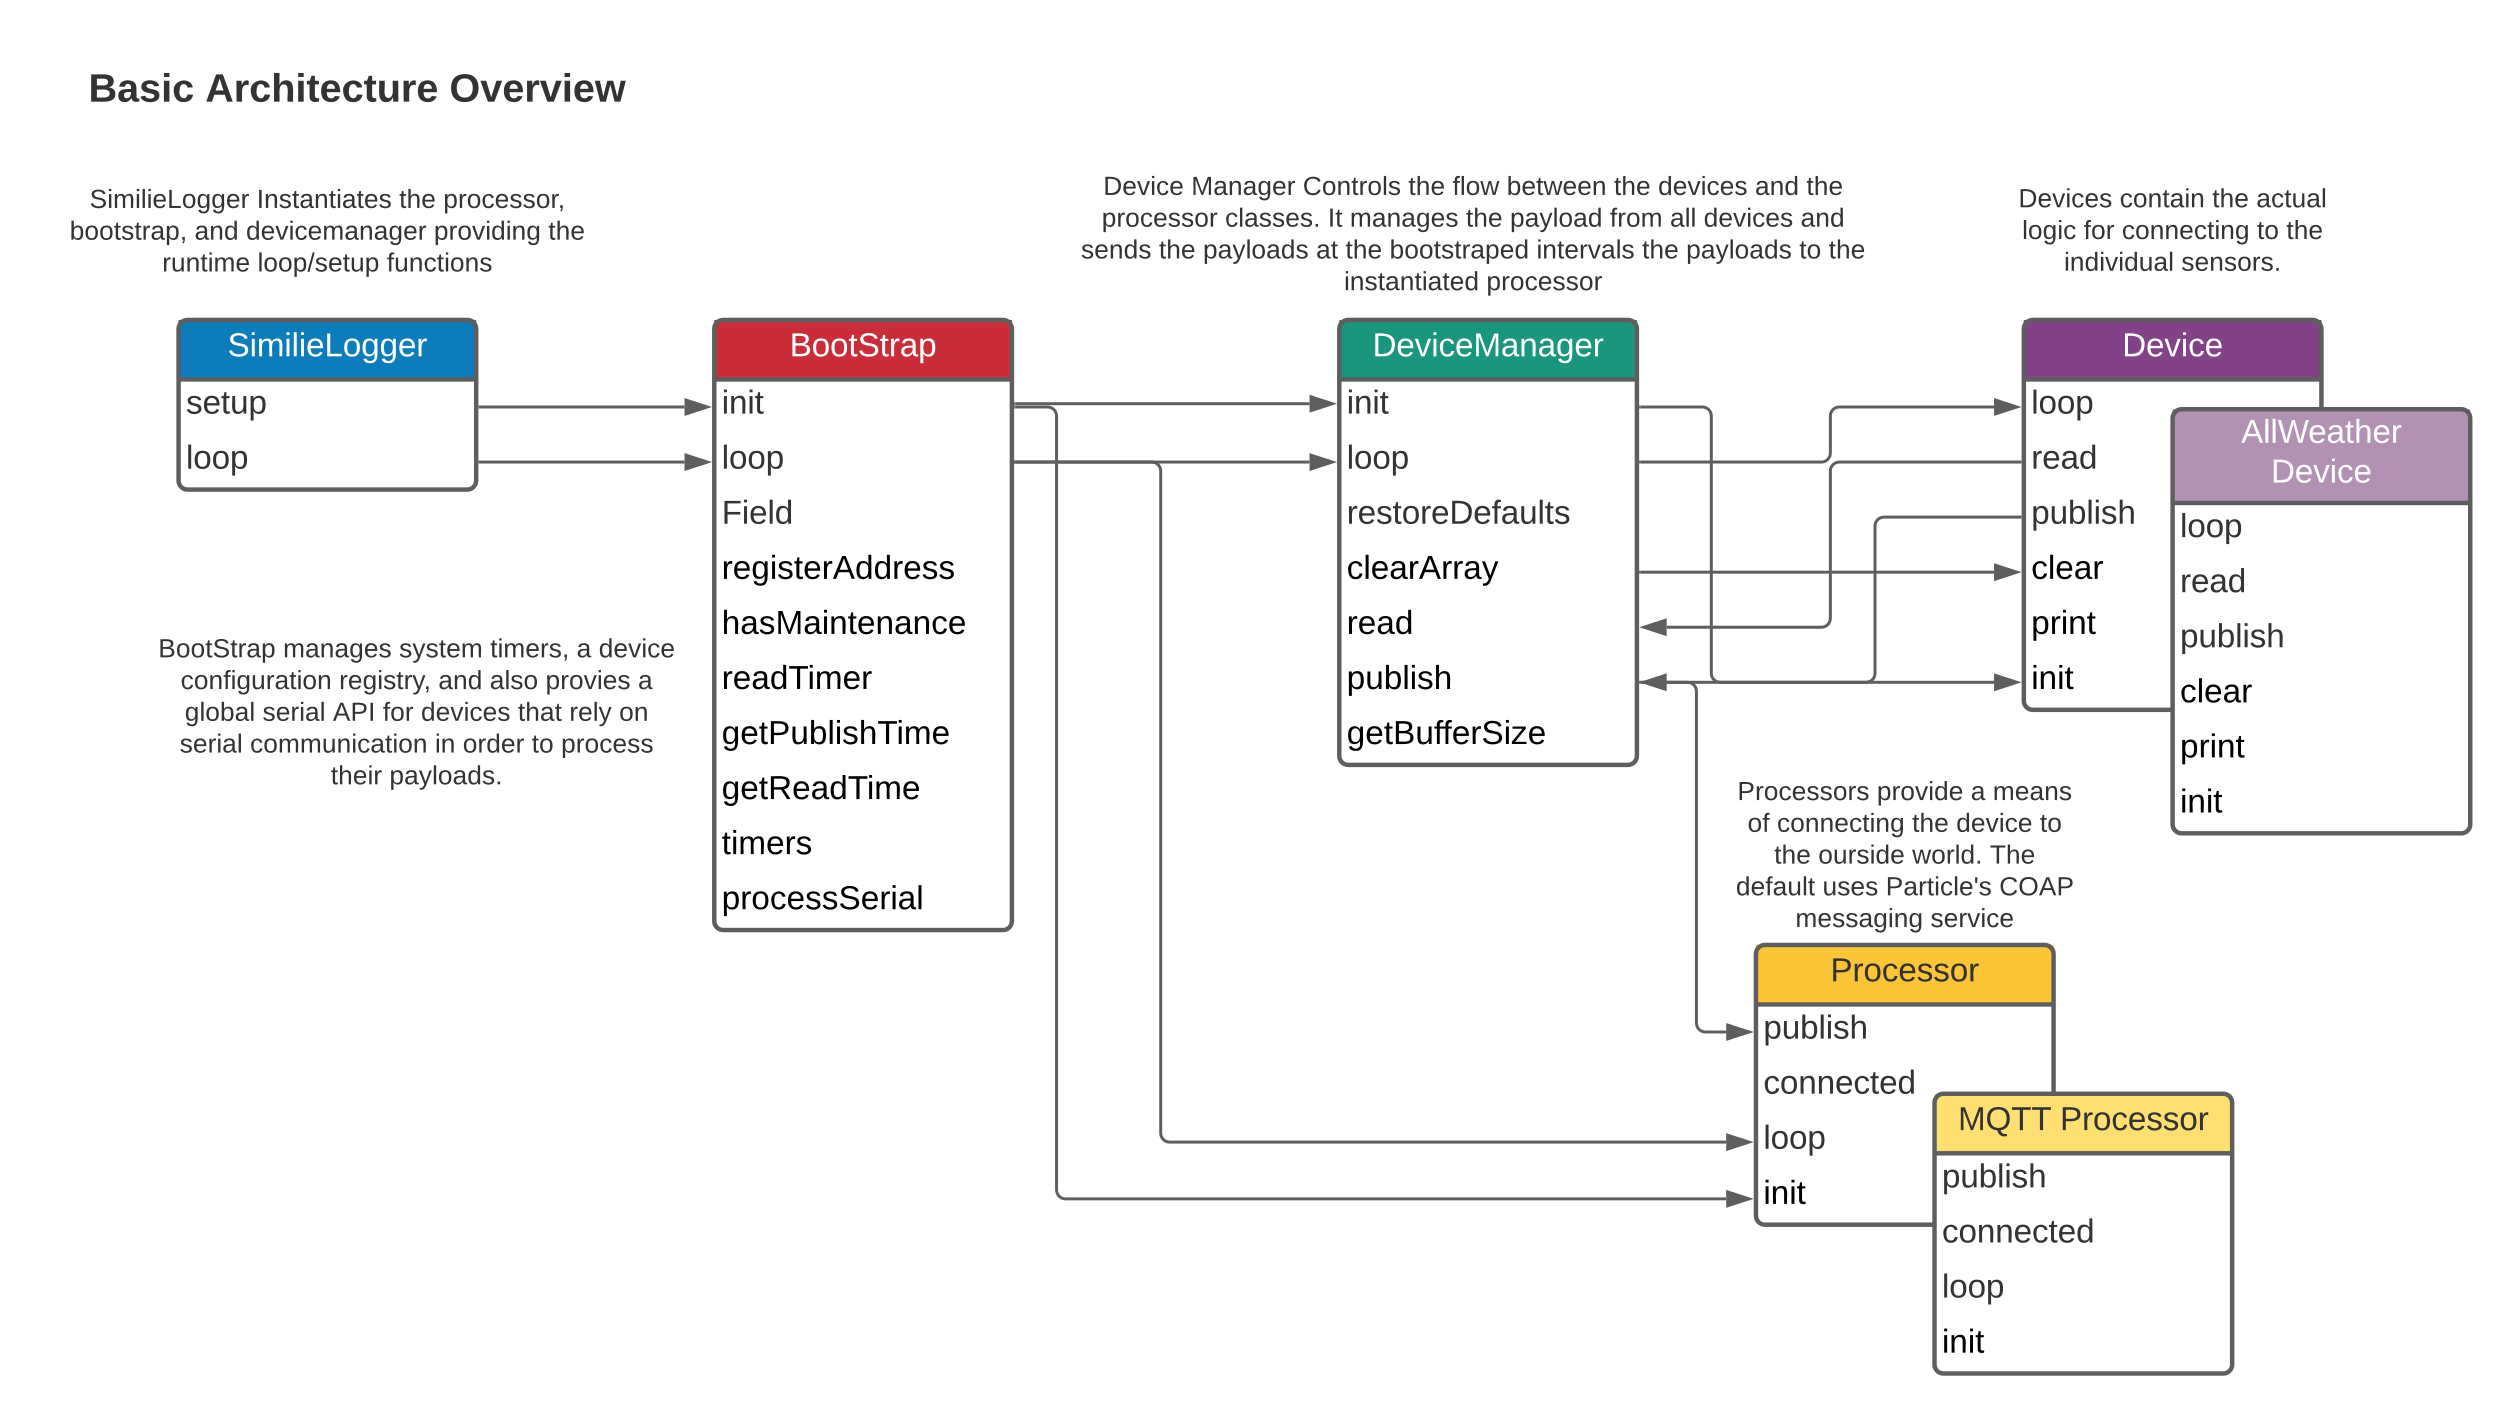 <svg xmlns="http://www.w3.org/2000/svg" xmlns:xlink="http://www.w3.org/1999/xlink" xmlns:lucid="lucid" width="1680" height="943"><g transform="translate(-40 -225)" lucid:page-tab-id="0_0"><path d="M0 0h1870.87v1322.83H0z" fill="#fff"/><path d="M1220 906c0-3.3 2.7-6 6-6h188c3.3 0 6 2.7 6 6v136c0 3.3-2.7 6-6 6h-188c-3.3 0-6-2.7-6-6z" fill="#fff"/><path d="M1220 860h200v40h-200z" fill="#fcc438"/><path d="M1220 866c0-3.3 2.7-6 6-6h188c3.3 0 6 2.7 6 6v176c0 3.3-2.7 6-6 6h-188c-3.3 0-6-2.7-6-6zM1220 900h200" stroke="#5e5e5e" stroke-width="3" fill="none"/><use xlink:href="#a" transform="matrix(1,0,0,1,1230,860) translate(40.062 24.444)"/><use xlink:href="#b" transform="matrix(1,0,0,1,1225,902.5) translate(0 20.444)"/><use xlink:href="#c" transform="matrix(1,0,0,1,1225,939.5) translate(0 20.444)"/><use xlink:href="#d" transform="matrix(1,0,0,1,1225,976.5) translate(0 20.444)"/><use xlink:href="#e" transform="matrix(1,0,0,1,1225,1013.5) translate(0 20.489)"/><path d="M1340 1006c0-3.3 2.7-6 6-6h188c3.3 0 6 2.7 6 6v136c0 3.3-2.7 6-6 6h-188c-3.3 0-6-2.7-6-6z" fill="#fff"/><path d="M1340 960h200v40h-200z" fill="#ffdf71"/><path d="M1340 966c0-3.3 2.7-6 6-6h188c3.3 0 6 2.7 6 6v176c0 3.3-2.7 6-6 6h-188c-3.3 0-6-2.7-6-6zM1340 1000h200" stroke="#5e5e5e" stroke-width="3" fill="none"/><use xlink:href="#f" transform="matrix(1,0,0,1,1350,960) translate(5.802 24.444)"/><use xlink:href="#g" transform="matrix(1,0,0,1,1350,960) translate(74.321 24.444)"/><use xlink:href="#b" transform="matrix(1,0,0,1,1345,1002.5) translate(0 20.444)"/><use xlink:href="#c" transform="matrix(1,0,0,1,1345,1039.5) translate(0 20.444)"/><use xlink:href="#d" transform="matrix(1,0,0,1,1345,1076.5) translate(0 20.444)"/><use xlink:href="#e" transform="matrix(1,0,0,1,1345,1113.5) translate(0 20.489)"/><path d="M160 486c0-3.3 2.7-6 6-6h188c3.3 0 6 2.7 6 6v62c0 3.3-2.7 6-6 6H166c-3.3 0-6-2.7-6-6z" fill="#fff"/><path d="M160 440h200v40H160z" fill="#0c7cba"/><path d="M160 446c0-3.3 2.7-6 6-6h188c3.3 0 6 2.7 6 6v102c0 3.3-2.7 6-6 6H166c-3.3 0-6-2.7-6-6zM160 480h200" stroke="#5e5e5e" stroke-width="3" fill="none"/><use xlink:href="#h" transform="matrix(1,0,0,1,170,440) translate(22.901 24.444)"/><use xlink:href="#i" transform="matrix(1,0,0,1,165,482.5) translate(0 20.444)"/><use xlink:href="#d" transform="matrix(1,0,0,1,165,519.5) translate(0 20.444)"/><path d="M940 486c0-3.3 2.7-6 6-6h188c3.3 0 6 2.7 6 6v247c0 3.3-2.7 6-6 6H946c-3.3 0-6-2.7-6-6z" fill="#fff"/><path d="M940 440h200v40H940z" fill="#19967d"/><path d="M940 446c0-3.3 2.7-6 6-6h188c3.3 0 6 2.7 6 6v287c0 3.3-2.7 6-6 6H946c-3.3 0-6-2.7-6-6zM940 480h200" stroke="#5e5e5e" stroke-width="3" fill="none"/><use xlink:href="#j" transform="matrix(1,0,0,1,950,440) translate(12.346 24.444)"/><use xlink:href="#k" transform="matrix(1,0,0,1,945,482.5) translate(0 20.444)"/><use xlink:href="#d" transform="matrix(1,0,0,1,945,519.5) translate(0 20.444)"/><use xlink:href="#l" transform="matrix(1,0,0,1,945,556.5) translate(0 20.444)"/><use xlink:href="#m" transform="matrix(1,0,0,1,945,593.5) translate(0 20.489)"/><use xlink:href="#n" transform="matrix(1,0,0,1,945,630.5) translate(0 20.489)"/><use xlink:href="#o" transform="matrix(1,0,0,1,945,667.5) translate(0 20.489)"/><use xlink:href="#p" transform="matrix(1,0,0,1,945,704.5) translate(0 20.489)"/><path d="M520 486c0-3.3 2.7-6 6-6h188c3.3 0 6 2.7 6 6v358c0 3.3-2.7 6-6 6H526c-3.3 0-6-2.7-6-6z" fill="#fff"/><path d="M520 440h200v40H520z" fill="#c92d39"/><path d="M520 446c0-3.3 2.7-6 6-6h188c3.3 0 6 2.7 6 6v398c0 3.3-2.7 6-6 6H526c-3.3 0-6-2.7-6-6zM520 480h200" stroke="#5e5e5e" stroke-width="3" fill="none"/><use xlink:href="#q" transform="matrix(1,0,0,1,530,440) translate(40.648 24.444)"/><use xlink:href="#k" transform="matrix(1,0,0,1,525,482.5) translate(0 20.444)"/><use xlink:href="#d" transform="matrix(1,0,0,1,525,519.5) translate(0 20.444)"/><use xlink:href="#r" transform="matrix(1,0,0,1,525,556.5) translate(0 20.444)"/><use xlink:href="#s" transform="matrix(1,0,0,1,525,593.5) translate(0 20.489)"/><use xlink:href="#t" transform="matrix(1,0,0,1,525,630.5) translate(0 20.489)"/><use xlink:href="#u" transform="matrix(1,0,0,1,525,667.5) translate(0 20.489)"/><use xlink:href="#v" transform="matrix(1,0,0,1,525,704.5) translate(0 20.489)"/><use xlink:href="#w" transform="matrix(1,0,0,1,525,741.5) translate(0 20.489)"/><use xlink:href="#x" transform="matrix(1,0,0,1,525,778.5) translate(0 20.489)"/><use xlink:href="#y" transform="matrix(1,0,0,1,525,815.5) translate(0 20.489)"/><path d="M1400 486c0-3.3 2.7-6 6-6h188c3.3 0 6 2.7 6 6v210c0 3.3-2.7 6-6 6h-188c-3.3 0-6-2.7-6-6z" fill="#fff"/><path d="M1400 440h200v40h-200z" fill="#834187"/><path d="M1400 446c0-3.3 2.7-6 6-6h188c3.3 0 6 2.7 6 6v250c0 3.3-2.7 6-6 6h-188c-3.3 0-6-2.7-6-6zM1400 480h200" stroke="#5e5e5e" stroke-width="3" fill="none"/><use xlink:href="#z" transform="matrix(1,0,0,1,1410,440) translate(56.111 24.444)"/><use xlink:href="#d" transform="matrix(1,0,0,1,1405,482.5) translate(0 20.444)"/><use xlink:href="#A" transform="matrix(1,0,0,1,1405,519.5) translate(0 20.444)"/><use xlink:href="#b" transform="matrix(1,0,0,1,1405,556.5) translate(0 20.444)"/><use xlink:href="#B" transform="matrix(1,0,0,1,1405,593.5) translate(0 20.489)"/><use xlink:href="#C" transform="matrix(1,0,0,1,1405,630.5) translate(0 20.489)"/><use xlink:href="#e" transform="matrix(1,0,0,1,1405,667.5) translate(0 20.489)"/><path d="M722.5 535.5H920" stroke="#5e5e5e" stroke-width="2" fill="none"/><path d="M722.53 536.5h-1.03v-2h1.03z" fill="#5e5e5e"/><path d="M935.26 535.5L921 540.14v-9.28z" stroke="#5e5e5e" stroke-width="2" fill="#5e5e5e"/><path d="M1142.5 535.5H1264c3.3 0 6-2.7 6-6v-25c0-3.3 2.7-6 6-6h104" stroke="#5e5e5e" stroke-width="2" fill="none"/><path d="M1142.53 536.5h-1.03v-2h1.03z" fill="#5e5e5e"/><path d="M1395.26 498.5l-14.26 4.64v-9.28z" stroke="#5e5e5e" stroke-width="2" fill="#5e5e5e"/><path d="M1397.5 535.5H1276c-3.3 0-6 2.7-6 6v99c0 3.3-2.7 6-6 6h-104" stroke="#5e5e5e" stroke-width="2" fill="none"/><path d="M1398.5 536.5h-1.03v-2h1.03z" fill="#5e5e5e"/><path d="M1144.74 646.5l14.26-4.64v9.28z" stroke="#5e5e5e" stroke-width="2" fill="#5e5e5e"/><path d="M1397.5 572.5H1306c-3.3 0-6 2.7-6 6v99c0 3.3-2.7 6-6 6h-134" stroke="#5e5e5e" stroke-width="2" fill="none"/><path d="M1398.5 573.5h-1.03v-2h1.03z" fill="#5e5e5e"/><path d="M1144.74 683.5l14.26-4.64v9.28z" stroke="#5e5e5e" stroke-width="2" fill="#5e5e5e"/><path d="M1142.5 498.5h41.5c3.3 0 6 2.7 6 6v173c0 3.3 2.7 6 6 6h184" stroke="#5e5e5e" stroke-width="2" fill="none"/><path d="M1142.53 499.5h-1.03v-2h1.03z" fill="#5e5e5e"/><path d="M1395.26 683.5l-14.26 4.64v-9.28z" stroke="#5e5e5e" stroke-width="2" fill="#5e5e5e"/><path d="M1142.5 609.5H1380" stroke="#5e5e5e" stroke-width="2" fill="none"/><path d="M1142.53 610.5h-1.03v-2h1.03z" fill="#5e5e5e"/><path d="M1395.26 609.5l-14.26 4.64v-9.28z" stroke="#5e5e5e" stroke-width="2" fill="#5e5e5e"/><path d="M1142.5 683.5h31.5c3.3 0 6 2.7 6 6v223c0 3.3 2.7 6 6 6h14" stroke="#5e5e5e" stroke-width="2" fill="none"/><path d="M1142.53 684.5h-1.03v-2h1.03z" fill="#5e5e5e"/><path d="M1215.26 918.5l-14.26 4.64v-9.28z" stroke="#5e5e5e" stroke-width="2" fill="#5e5e5e"/><path d="M722.5 535.5H814c3.3 0 6 2.7 6 6v445c0 3.3 2.7 6 6 6h374" stroke="#5e5e5e" stroke-width="2" fill="none"/><path d="M722.53 536.5h-1.03v-2h1.03z" fill="#5e5e5e"/><path d="M1215.26 992.5l-14.26 4.64v-9.28z" stroke="#5e5e5e" stroke-width="2" fill="#5e5e5e"/><path d="M722.5 498.5H744c3.3 0 6 2.7 6 6v520.13c0 3.32 2.7 6 6 6h444" stroke="#5e5e5e" stroke-width="2" fill="none"/><path d="M722.53 499.5h-1.03v-2h1.03z" fill="#5e5e5e"/><path d="M1215.26 1030.63l-14.26 4.64V1026z" stroke="#5e5e5e" stroke-width="2" fill="#5e5e5e"/><path d="M362.5 498.5H500" stroke="#5e5e5e" stroke-width="2" fill="none"/><path d="M362.53 499.5h-1.03v-2h1.03z" fill="#5e5e5e"/><path d="M515.26 498.5L501 503.14v-9.28z" stroke="#5e5e5e" stroke-width="2" fill="#5e5e5e"/><path d="M362.5 535.5H500" stroke="#5e5e5e" stroke-width="2" fill="none"/><path d="M362.53 536.5h-1.03v-2h1.03z" fill="#5e5e5e"/><path d="M515.26 535.5L501 540.14v-9.28z" stroke="#5e5e5e" stroke-width="2" fill="#5e5e5e"/><path d="M722.5 496.3H920" stroke="#5e5e5e" stroke-width="2" fill="none"/><path d="M722.53 497.3h-1.03v-2h1.03z" fill="#5e5e5e"/><path d="M935.26 496.3L921 500.94v-9.27z" stroke="#5e5e5e" stroke-width="2" fill="#5e5e5e"/><path d="M60 257c0-3.3 2.7-6 6-6h428c3.3 0 6 2.7 6 6v62c0 3.3-2.7 6-6 6H66c-3.3 0-6-2.7-6-6z" stroke="#000" stroke-opacity="0" stroke-width="3" fill="#fff" fill-opacity="0"/><use xlink:href="#D" transform="matrix(1,0,0,1,65,256) translate(34.481 37.333)"/><use xlink:href="#E" transform="matrix(1,0,0,1,65,256) translate(112.926 37.333)"/><use xlink:href="#F" transform="matrix(1,0,0,1,65,256) translate(277 37.333)"/><path d="M760 251c0-3.3 2.7-6 6-6h528c3.3 0 6 2.7 6 6v264.67c0 3.3-2.7 6-6 6H766c-3.3 0-6-2.7-6-6z" stroke="#000" stroke-opacity="0" stroke-width="3" fill="#fff" fill-opacity="0"/><use xlink:href="#G" transform="matrix(1,0,0,1,765,250) translate(16.383 106.003)"/><use xlink:href="#H" transform="matrix(1,0,0,1,765,250) translate(75.543 106.003)"/><use xlink:href="#I" transform="matrix(1,0,0,1,765,250) translate(150.506 106.003)"/><use xlink:href="#J" transform="matrix(1,0,0,1,765,250) translate(221.469 106.003)"/><use xlink:href="#K" transform="matrix(1,0,0,1,765,250) translate(251.099 106.003)"/><use xlink:href="#L" transform="matrix(1,0,0,1,765,250) translate(287.543 106.003)"/><use xlink:href="#J" transform="matrix(1,0,0,1,765,250) translate(359.593 106.003)"/><use xlink:href="#M" transform="matrix(1,0,0,1,765,250) translate(389.222 106.003)"/><use xlink:href="#N" transform="matrix(1,0,0,1,765,250) translate(454.358 106.003)"/><use xlink:href="#O" transform="matrix(1,0,0,1,765,250) translate(488.926 106.003)"/><use xlink:href="#P" transform="matrix(1,0,0,1,765,250) translate(15.37 127.337)"/><use xlink:href="#Q" transform="matrix(1,0,0,1,765,250) translate(98.235 127.337)"/><use xlink:href="#R" transform="matrix(1,0,0,1,765,250) translate(167.321 127.337)"/><use xlink:href="#S" transform="matrix(1,0,0,1,765,250) translate(182.136 127.337)"/><use xlink:href="#J" transform="matrix(1,0,0,1,765,250) translate(260.111 127.337)"/><use xlink:href="#T" transform="matrix(1,0,0,1,765,250) translate(289.741 127.337)"/><use xlink:href="#U" transform="matrix(1,0,0,1,765,250) translate(356.852 127.337)"/><use xlink:href="#V" transform="matrix(1,0,0,1,765,250) translate(397.247 127.337)"/><use xlink:href="#M" transform="matrix(1,0,0,1,765,250) translate(419.864 127.337)"/><use xlink:href="#W" transform="matrix(1,0,0,1,765,250) translate(485 127.337)"/><use xlink:href="#X" transform="matrix(1,0,0,1,765,250) translate(1.444 148.67)"/><use xlink:href="#J" transform="matrix(1,0,0,1,765,250) translate(53.79 148.67)"/><use xlink:href="#Y" transform="matrix(1,0,0,1,765,250) translate(83.42 148.67)"/><use xlink:href="#Z" transform="matrix(1,0,0,1,765,250) translate(159.42 148.67)"/><use xlink:href="#J" transform="matrix(1,0,0,1,765,250) translate(179.173 148.67)"/><use xlink:href="#aa" transform="matrix(1,0,0,1,765,250) translate(208.802 148.67)"/><use xlink:href="#ab" transform="matrix(1,0,0,1,765,250) translate(307.519 148.67)"/><use xlink:href="#J" transform="matrix(1,0,0,1,765,250) translate(378.481 148.67)"/><use xlink:href="#Y" transform="matrix(1,0,0,1,765,250) translate(408.111 148.67)"/><use xlink:href="#ac" transform="matrix(1,0,0,1,765,250) translate(484.111 148.67)"/><use xlink:href="#O" transform="matrix(1,0,0,1,765,250) translate(503.864 148.67)"/><use xlink:href="#ad" transform="matrix(1,0,0,1,765,250) translate(178.185 170.003)"/><use xlink:href="#ae" transform="matrix(1,0,0,1,765,250) translate(273.889 170.003)"/><path d="M1500 569c0-3.3 2.7-6 6-6h188c3.3 0 6 2.7 6 6v210c0 3.3-2.7 6-6 6h-188c-3.3 0-6-2.7-6-6z" fill="#fff"/><path d="M1500 500h200v63h-200z" fill="#b391b5"/><path d="M1500 506c0-3.3 2.7-6 6-6h188c3.3 0 6 2.7 6 6v273c0 3.3-2.7 6-6 6h-188c-3.3 0-6-2.7-6-6zM1500 563h200" stroke="#5e5e5e" stroke-width="3" fill="none"/><g><use xlink:href="#af" transform="matrix(1,0,0,1,1510,500) translate(36.019 22.611)"/><use xlink:href="#ag" transform="matrix(1,0,0,1,1510,500) translate(56.111 49.278)"/></g><g><use xlink:href="#d" transform="matrix(1,0,0,1,1505,565.5) translate(0 20.444)"/></g><g><use xlink:href="#A" transform="matrix(1,0,0,1,1505,602.5) translate(0 20.444)"/></g><g><use xlink:href="#b" transform="matrix(1,0,0,1,1505,639.5) translate(0 20.444)"/></g><g><use xlink:href="#B" transform="matrix(1,0,0,1,1505,676.5) translate(0 20.489)"/></g><g><use xlink:href="#C" transform="matrix(1,0,0,1,1505,713.5) translate(0 20.489)"/></g><g><use xlink:href="#e" transform="matrix(1,0,0,1,1505,750.5) translate(0 20.489)"/></g><path d="M1380 331c0-3.3 2.7-6 6-6h228c3.3 0 6 2.7 6 6v104.67c0 3.3-2.7 6-6 6h-228c-3.3 0-6-2.7-6-6z" stroke="#000" stroke-opacity="0" stroke-width="3" fill="#fff" fill-opacity="0"/><g><use xlink:href="#ah" transform="matrix(1,0,0,1,1385,330) translate(11.395 34.285)"/><use xlink:href="#ai" transform="matrix(1,0,0,1,1385,330) translate(79.444 34.285)"/><use xlink:href="#J" transform="matrix(1,0,0,1,1385,330) translate(141.617 34.285)"/><use xlink:href="#aj" transform="matrix(1,0,0,1,1385,330) translate(171.247 34.285)"/><use xlink:href="#ak" transform="matrix(1,0,0,1,1385,330) translate(13.864 55.618)"/><use xlink:href="#al" transform="matrix(1,0,0,1,1385,330) translate(55.247 55.618)"/><use xlink:href="#am" transform="matrix(1,0,0,1,1385,330) translate(80.877 55.618)"/><use xlink:href="#ac" transform="matrix(1,0,0,1,1385,330) translate(171.691 55.618)"/><use xlink:href="#O" transform="matrix(1,0,0,1,1385,330) translate(191.444 55.618)"/><use xlink:href="#an" transform="matrix(1,0,0,1,1385,330) translate(42.037 76.951)"/><use xlink:href="#ao" transform="matrix(1,0,0,1,1385,330) translate(120.852 76.951)"/></g><path d="M1200 726c0-3.3 2.7-6 6-6h228c3.3 0 6 2.7 6 6v148c0 3.3-2.7 6-6 6h-228c-3.3 0-6-2.7-6-6z" stroke="#000" stroke-opacity="0" stroke-width="3" fill="#fff" fill-opacity="0"/><g><use xlink:href="#ap" transform="matrix(1,0,0,1,1205,725) translate(2.531 37.66)"/><use xlink:href="#aq" transform="matrix(1,0,0,1,1205,725) translate(96.259 37.66)"/><use xlink:href="#ar" transform="matrix(1,0,0,1,1205,725) translate(159.37 37.66)"/><use xlink:href="#as" transform="matrix(1,0,0,1,1205,725) translate(174.185 37.66)"/><use xlink:href="#at" transform="matrix(1,0,0,1,1205,725) translate(9.37 58.993)"/><use xlink:href="#am" transform="matrix(1,0,0,1,1205,725) translate(29.123 58.993)"/><use xlink:href="#J" transform="matrix(1,0,0,1,1205,725) translate(119.938 58.993)"/><use xlink:href="#au" transform="matrix(1,0,0,1,1205,725) translate(149.568 58.993)"/><use xlink:href="#av" transform="matrix(1,0,0,1,1205,725) translate(205.815 58.993)"/><use xlink:href="#J" transform="matrix(1,0,0,1,1205,725) translate(27.247 80.326)"/><use xlink:href="#aw" transform="matrix(1,0,0,1,1205,725) translate(56.877 80.326)"/><use xlink:href="#ax" transform="matrix(1,0,0,1,1205,725) translate(119.988 80.326)"/><use xlink:href="#ay" transform="matrix(1,0,0,1,1205,725) translate(172.185 80.326)"/><use xlink:href="#az" transform="matrix(1,0,0,1,1205,725) translate(1.519 101.66)"/><use xlink:href="#aA" transform="matrix(1,0,0,1,1205,725) translate(59.741 101.66)"/><use xlink:href="#aB" transform="matrix(1,0,0,1,1205,725) translate(102.21 101.66)"/><use xlink:href="#aC" transform="matrix(1,0,0,1,1205,725) translate(178.506 101.66)"/><use xlink:href="#aD" transform="matrix(1,0,0,1,1205,725) translate(41.519 122.993)"/><use xlink:href="#aE" transform="matrix(1,0,0,1,1205,725) translate(132.284 122.993)"/></g><path d="M140 586c0-3.3 2.7-6 6-6h348c3.3 0 6 2.7 6 6v238c0 3.3-2.7 6-6 6H146c-3.3 0-6-2.7-6-6z" stroke="#000" stroke-opacity="0" stroke-width="3" fill="#fff" fill-opacity="0"/><g><use xlink:href="#aF" transform="matrix(1,0,0,1,145,585) translate(1.346 81.722)"/><use xlink:href="#S" transform="matrix(1,0,0,1,145,585) translate(85.247 81.722)"/><use xlink:href="#aG" transform="matrix(1,0,0,1,145,585) translate(163.222 81.722)"/><use xlink:href="#aH" transform="matrix(1,0,0,1,145,585) translate(224.407 81.722)"/><use xlink:href="#ar" transform="matrix(1,0,0,1,145,585) translate(282.531 81.722)"/><use xlink:href="#aI" transform="matrix(1,0,0,1,145,585) translate(297.346 81.722)"/><use xlink:href="#aJ" transform="matrix(1,0,0,1,145,585) translate(16.383 103.056)"/><use xlink:href="#aK" transform="matrix(1,0,0,1,145,585) translate(122.901 103.056)"/><use xlink:href="#N" transform="matrix(1,0,0,1,145,585) translate(189.568 103.056)"/><use xlink:href="#aL" transform="matrix(1,0,0,1,145,585) translate(224.136 103.056)"/><use xlink:href="#aM" transform="matrix(1,0,0,1,145,585) translate(261.617 103.056)"/><use xlink:href="#aN" transform="matrix(1,0,0,1,145,585) translate(323.741 103.056)"/><use xlink:href="#aO" transform="matrix(1,0,0,1,145,585) translate(19.173 124.389)"/><use xlink:href="#aP" transform="matrix(1,0,0,1,145,585) translate(71.42 124.389)"/><use xlink:href="#aQ" transform="matrix(1,0,0,1,145,585) translate(118.679 124.389)"/><use xlink:href="#al" transform="matrix(1,0,0,1,145,585) translate(152.259 124.389)"/><use xlink:href="#M" transform="matrix(1,0,0,1,145,585) translate(177.889 124.389)"/><use xlink:href="#aR" transform="matrix(1,0,0,1,145,585) translate(243.025 124.389)"/><use xlink:href="#aS" transform="matrix(1,0,0,1,145,585) translate(277.593 124.389)"/><use xlink:href="#aT" transform="matrix(1,0,0,1,145,585) translate(311.074 124.389)"/><use xlink:href="#aP" transform="matrix(1,0,0,1,145,585) translate(15.765 145.722)"/><use xlink:href="#aU" transform="matrix(1,0,0,1,145,585) translate(63.025 145.722)"/><use xlink:href="#aV" transform="matrix(1,0,0,1,145,585) translate(187.272 145.722)"/><use xlink:href="#aW" transform="matrix(1,0,0,1,145,585) translate(205.988 145.722)"/><use xlink:href="#ac" transform="matrix(1,0,0,1,145,585) translate(252.309 145.722)"/><use xlink:href="#aX" transform="matrix(1,0,0,1,145,585) translate(272.062 145.722)"/><use xlink:href="#aY" transform="matrix(1,0,0,1,145,585) translate(117.296 167.056)"/><use xlink:href="#aZ" transform="matrix(1,0,0,1,145,585) translate(156.704 167.056)"/></g><path d="M80 309.33c0-3.3 2.7-6 6-6h348c3.3 0 6 2.7 6 6v148c0 3.32-2.7 6-6 6H86c-3.3 0-6-2.68-6-6z" stroke="#000" stroke-opacity="0" stroke-width="3" fill="#fff" fill-opacity="0"/><g><use xlink:href="#ba" transform="matrix(1,0,0,1,85,308.333) translate(15.222 56.41)"/><use xlink:href="#bb" transform="matrix(1,0,0,1,85,308.333) translate(127.519 56.41)"/><use xlink:href="#J" transform="matrix(1,0,0,1,85,308.333) translate(223.272 56.41)"/><use xlink:href="#bc" transform="matrix(1,0,0,1,85,308.333) translate(252.901 56.41)"/><use xlink:href="#bd" transform="matrix(1,0,0,1,85,308.333) translate(1.84 77.743)"/><use xlink:href="#N" transform="matrix(1,0,0,1,85,308.333) translate(85.741 77.743)"/><use xlink:href="#be" transform="matrix(1,0,0,1,85,308.333) translate(120.309 77.743)"/><use xlink:href="#bf" transform="matrix(1,0,0,1,85,308.333) translate(246.58 77.743)"/><use xlink:href="#O" transform="matrix(1,0,0,1,85,308.333) translate(323.469 77.743)"/><use xlink:href="#bg" transform="matrix(1,0,0,1,85,308.333) translate(64.012 99.076)"/><use xlink:href="#bh" transform="matrix(1,0,0,1,85,308.333) translate(128.062 99.076)"/><use xlink:href="#bi" transform="matrix(1,0,0,1,85,308.333) translate(214.926 99.076)"/></g><defs><path fill="#333" d="M30-248c87 1 191-15 191 75 0 78-77 80-158 76V0H30v-248zm33 125c57 0 124 11 124-50 0-59-68-47-124-48v98" id="bj"/><path fill="#333" d="M114-163C36-179 61-72 57 0H25l-1-190h30c1 12-1 29 2 39 6-27 23-49 58-41v29" id="bk"/><path fill="#333" d="M100-194c62-1 85 37 85 99 1 63-27 99-86 99S16-35 15-95c0-66 28-99 85-99zM99-20c44 1 53-31 53-75 0-43-8-75-51-75s-53 32-53 75 10 74 51 75" id="bl"/><path fill="#333" d="M96-169c-40 0-48 33-48 73s9 75 48 75c24 0 41-14 43-38l32 2c-6 37-31 61-74 61-59 0-76-41-82-99-10-93 101-131 147-64 4 7 5 14 7 22l-32 3c-4-21-16-35-41-35" id="bm"/><path fill="#333" d="M100-194c63 0 86 42 84 106H49c0 40 14 67 53 68 26 1 43-12 49-29l28 8c-11 28-37 45-77 45C44 4 14-33 15-96c1-61 26-98 85-98zm52 81c6-60-76-77-97-28-3 7-6 17-6 28h103" id="bn"/><path fill="#333" d="M135-143c-3-34-86-38-87 0 15 53 115 12 119 90S17 21 10-45l28-5c4 36 97 45 98 0-10-56-113-15-118-90-4-57 82-63 122-42 12 7 21 19 24 35" id="bo"/><g id="a"><use transform="matrix(0.062,0,0,0.062,0,0)" xlink:href="#bj"/><use transform="matrix(0.062,0,0,0.062,14.815,0)" xlink:href="#bk"/><use transform="matrix(0.062,0,0,0.062,22.16,0)" xlink:href="#bl"/><use transform="matrix(0.062,0,0,0.062,34.506,0)" xlink:href="#bm"/><use transform="matrix(0.062,0,0,0.062,45.617,0)" xlink:href="#bn"/><use transform="matrix(0.062,0,0,0.062,57.963,0)" xlink:href="#bo"/><use transform="matrix(0.062,0,0,0.062,69.074,0)" xlink:href="#bo"/><use transform="matrix(0.062,0,0,0.062,80.185,0)" xlink:href="#bl"/><use transform="matrix(0.062,0,0,0.062,92.531,0)" xlink:href="#bk"/></g><path fill="#333" d="M115-194c55 1 70 41 70 98S169 2 115 4C84 4 66-9 55-30l1 105H24l-1-265h31l2 30c10-21 28-34 59-34zm-8 174c40 0 45-34 45-75s-6-73-45-74c-42 0-51 32-51 76 0 43 10 73 51 73" id="bp"/><path fill="#333" d="M84 4C-5 8 30-112 23-190h32v120c0 31 7 50 39 49 72-2 45-101 50-169h31l1 190h-30c-1-10 1-25-2-33-11 22-28 36-60 37" id="bq"/><path fill="#333" d="M115-194c53 0 69 39 70 98 0 66-23 100-70 100C84 3 66-7 56-30L54 0H23l1-261h32v101c10-23 28-34 59-34zm-8 174c40 0 45-34 45-75 0-40-5-75-45-74-42 0-51 32-51 76 0 43 10 73 51 73" id="br"/><path fill="#333" d="M24 0v-261h32V0H24" id="bs"/><path fill="#333" d="M24-231v-30h32v30H24zM24 0v-190h32V0H24" id="bt"/><path fill="#333" d="M106-169C34-169 62-67 57 0H25v-261h32l-1 103c12-21 28-36 61-36 89 0 53 116 60 194h-32v-121c2-32-8-49-39-48" id="bu"/><g id="b"><use transform="matrix(0.062,0,0,0.062,0,0)" xlink:href="#bp"/><use transform="matrix(0.062,0,0,0.062,12.346,0)" xlink:href="#bq"/><use transform="matrix(0.062,0,0,0.062,24.691,0)" xlink:href="#br"/><use transform="matrix(0.062,0,0,0.062,37.037,0)" xlink:href="#bs"/><use transform="matrix(0.062,0,0,0.062,41.914,0)" xlink:href="#bt"/><use transform="matrix(0.062,0,0,0.062,46.79,0)" xlink:href="#bo"/><use transform="matrix(0.062,0,0,0.062,57.901,0)" xlink:href="#bu"/></g><path fill="#333" d="M117-194c89-4 53 116 60 194h-32v-121c0-31-8-49-39-48C34-167 62-67 57 0H25l-1-190h30c1 10-1 24 2 32 11-22 29-35 61-36" id="bv"/><path fill="#333" d="M59-47c-2 24 18 29 38 22v24C64 9 27 4 27-40v-127H5v-23h24l9-43h21v43h35v23H59v120" id="bw"/><path fill="#333" d="M85-194c31 0 48 13 60 33l-1-100h32l1 261h-30c-2-10 0-23-3-31C134-8 116 4 85 4 32 4 16-35 15-94c0-66 23-100 70-100zm9 24c-40 0-46 34-46 75 0 40 6 74 45 74 42 0 51-32 51-76 0-42-9-74-50-73" id="bx"/><g id="c"><use transform="matrix(0.062,0,0,0.062,0,0)" xlink:href="#bm"/><use transform="matrix(0.062,0,0,0.062,11.111,0)" xlink:href="#bl"/><use transform="matrix(0.062,0,0,0.062,23.457,0)" xlink:href="#bv"/><use transform="matrix(0.062,0,0,0.062,35.802,0)" xlink:href="#bv"/><use transform="matrix(0.062,0,0,0.062,48.148,0)" xlink:href="#bn"/><use transform="matrix(0.062,0,0,0.062,60.494,0)" xlink:href="#bm"/><use transform="matrix(0.062,0,0,0.062,71.605,0)" xlink:href="#bw"/><use transform="matrix(0.062,0,0,0.062,77.778,0)" xlink:href="#bn"/><use transform="matrix(0.062,0,0,0.062,90.123,0)" xlink:href="#bx"/></g><g id="d"><use transform="matrix(0.062,0,0,0.062,0,0)" xlink:href="#bs"/><use transform="matrix(0.062,0,0,0.062,4.877,0)" xlink:href="#bl"/><use transform="matrix(0.062,0,0,0.062,17.222,0)" xlink:href="#bl"/><use transform="matrix(0.062,0,0,0.062,29.568,0)" xlink:href="#bp"/></g><path d="M24-231v-30h32v30H24zM24 0v-190h32V0H24" id="by"/><path d="M117-194c89-4 53 116 60 194h-32v-121c0-31-8-49-39-48C34-167 62-67 57 0H25l-1-190h30c1 10-1 24 2 32 11-22 29-35 61-36" id="bz"/><path d="M59-47c-2 24 18 29 38 22v24C64 9 27 4 27-40v-127H5v-23h24l9-43h21v43h35v23H59v120" id="bA"/><g id="e"><use transform="matrix(0.062,0,0,0.062,0,0)" xlink:href="#by"/><use transform="matrix(0.062,0,0,0.062,4.925,0)" xlink:href="#bz"/><use transform="matrix(0.062,0,0,0.062,17.394,0)" xlink:href="#by"/><use transform="matrix(0.062,0,0,0.062,22.32,0)" xlink:href="#bA"/></g><path fill="#333" d="M240 0l2-218c-23 76-54 145-80 218h-23L58-218 59 0H30v-248h44l77 211c21-75 51-140 76-211h43V0h-30" id="bB"/><path fill="#333" d="M140-251c81 0 123 46 123 126C263-53 228-8 163 1c7 30 30 48 69 40v23c-55 16-95-15-103-61C56-3 17-48 17-125c0-80 42-126 123-126zm0 227c63 0 89-41 89-101s-29-99-89-99c-61 0-89 39-89 99S79-25 140-24" id="bC"/><path fill="#333" d="M127-220V0H93v-220H8v-28h204v28h-85" id="bD"/><g id="f"><use transform="matrix(0.062,0,0,0.062,0,0)" xlink:href="#bB"/><use transform="matrix(0.062,0,0,0.062,18.457,0)" xlink:href="#bC"/><use transform="matrix(0.062,0,0,0.062,35.741,0)" xlink:href="#bD"/><use transform="matrix(0.062,0,0,0.062,49.259,0)" xlink:href="#bD"/></g><g id="g"><use transform="matrix(0.062,0,0,0.062,0,0)" xlink:href="#bj"/><use transform="matrix(0.062,0,0,0.062,14.815,0)" xlink:href="#bk"/><use transform="matrix(0.062,0,0,0.062,22.16,0)" xlink:href="#bl"/><use transform="matrix(0.062,0,0,0.062,34.506,0)" xlink:href="#bm"/><use transform="matrix(0.062,0,0,0.062,45.617,0)" xlink:href="#bn"/><use transform="matrix(0.062,0,0,0.062,57.963,0)" xlink:href="#bo"/><use transform="matrix(0.062,0,0,0.062,69.074,0)" xlink:href="#bo"/><use transform="matrix(0.062,0,0,0.062,80.185,0)" xlink:href="#bl"/><use transform="matrix(0.062,0,0,0.062,92.531,0)" xlink:href="#bk"/></g><path fill="#fff" d="M185-189c-5-48-123-54-124 2 14 75 158 14 163 119 3 78-121 87-175 55-17-10-28-26-33-46l33-7c5 56 141 63 141-1 0-78-155-14-162-118-5-82 145-84 179-34 5 7 8 16 11 25" id="bE"/><path fill="#fff" d="M24-231v-30h32v30H24zM24 0v-190h32V0H24" id="bF"/><path fill="#fff" d="M210-169c-67 3-38 105-44 169h-31v-121c0-29-5-50-35-48C34-165 62-65 56 0H25l-1-190h30c1 10-1 24 2 32 10-44 99-50 107 0 11-21 27-35 58-36 85-2 47 119 55 194h-31v-121c0-29-5-49-35-48" id="bG"/><path fill="#fff" d="M24 0v-261h32V0H24" id="bH"/><path fill="#fff" d="M100-194c63 0 86 42 84 106H49c0 40 14 67 53 68 26 1 43-12 49-29l28 8c-11 28-37 45-77 45C44 4 14-33 15-96c1-61 26-98 85-98zm52 81c6-60-76-77-97-28-3 7-6 17-6 28h103" id="bI"/><path fill="#fff" d="M30 0v-248h33v221h125V0H30" id="bJ"/><path fill="#fff" d="M100-194c62-1 85 37 85 99 1 63-27 99-86 99S16-35 15-95c0-66 28-99 85-99zM99-20c44 1 53-31 53-75 0-43-8-75-51-75s-53 32-53 75 10 74 51 75" id="bK"/><path fill="#fff" d="M177-190C167-65 218 103 67 71c-23-6-38-20-44-43l32-5c15 47 100 32 89-28v-30C133-14 115 1 83 1 29 1 15-40 15-95c0-56 16-97 71-98 29-1 48 16 59 35 1-10 0-23 2-32h30zM94-22c36 0 50-32 50-73 0-42-14-75-50-75-39 0-46 34-46 75s6 73 46 73" id="bL"/><path fill="#fff" d="M114-163C36-179 61-72 57 0H25l-1-190h30c1 12-1 29 2 39 6-27 23-49 58-41v29" id="bM"/><g id="h"><use transform="matrix(0.062,0,0,0.062,0,0)" xlink:href="#bE"/><use transform="matrix(0.062,0,0,0.062,14.815,0)" xlink:href="#bF"/><use transform="matrix(0.062,0,0,0.062,19.691,0)" xlink:href="#bG"/><use transform="matrix(0.062,0,0,0.062,38.148,0)" xlink:href="#bF"/><use transform="matrix(0.062,0,0,0.062,43.025,0)" xlink:href="#bH"/><use transform="matrix(0.062,0,0,0.062,47.901,0)" xlink:href="#bF"/><use transform="matrix(0.062,0,0,0.062,52.778,0)" xlink:href="#bI"/><use transform="matrix(0.062,0,0,0.062,65.123,0)" xlink:href="#bJ"/><use transform="matrix(0.062,0,0,0.062,77.469,0)" xlink:href="#bK"/><use transform="matrix(0.062,0,0,0.062,89.815,0)" xlink:href="#bL"/><use transform="matrix(0.062,0,0,0.062,102.16,0)" xlink:href="#bL"/><use transform="matrix(0.062,0,0,0.062,114.506,0)" xlink:href="#bI"/><use transform="matrix(0.062,0,0,0.062,126.852,0)" xlink:href="#bM"/></g><g id="i"><use transform="matrix(0.062,0,0,0.062,0,0)" xlink:href="#bo"/><use transform="matrix(0.062,0,0,0.062,11.111,0)" xlink:href="#bn"/><use transform="matrix(0.062,0,0,0.062,23.457,0)" xlink:href="#bw"/><use transform="matrix(0.062,0,0,0.062,29.63,0)" xlink:href="#bq"/><use transform="matrix(0.062,0,0,0.062,41.975,0)" xlink:href="#bp"/></g><path fill="#fff" d="M30-248c118-7 216 8 213 122C240-48 200 0 122 0H30v-248zM63-27c89 8 146-16 146-99s-60-101-146-95v194" id="bN"/><path fill="#fff" d="M108 0H70L1-190h34L89-25l56-165h34" id="bO"/><path fill="#fff" d="M96-169c-40 0-48 33-48 73s9 75 48 75c24 0 41-14 43-38l32 2c-6 37-31 61-74 61-59 0-76-41-82-99-10-93 101-131 147-64 4 7 5 14 7 22l-32 3c-4-21-16-35-41-35" id="bP"/><path fill="#fff" d="M240 0l2-218c-23 76-54 145-80 218h-23L58-218 59 0H30v-248h44l77 211c21-75 51-140 76-211h43V0h-30" id="bQ"/><path fill="#fff" d="M141-36C126-15 110 5 73 4 37 3 15-17 15-53c-1-64 63-63 125-63 3-35-9-54-41-54-24 1-41 7-42 31l-33-3c5-37 33-52 76-52 45 0 72 20 72 64v82c-1 20 7 32 28 27v20c-31 9-61-2-59-35zM48-53c0 20 12 33 32 33 41-3 63-29 60-74-43 2-92-5-92 41" id="bR"/><path fill="#fff" d="M117-194c89-4 53 116 60 194h-32v-121c0-31-8-49-39-48C34-167 62-67 57 0H25l-1-190h30c1 10-1 24 2 32 11-22 29-35 61-36" id="bS"/><g id="j"><use transform="matrix(0.062,0,0,0.062,0,0)" xlink:href="#bN"/><use transform="matrix(0.062,0,0,0.062,15.988,0)" xlink:href="#bI"/><use transform="matrix(0.062,0,0,0.062,28.333,0)" xlink:href="#bO"/><use transform="matrix(0.062,0,0,0.062,39.444,0)" xlink:href="#bF"/><use transform="matrix(0.062,0,0,0.062,44.321,0)" xlink:href="#bP"/><use transform="matrix(0.062,0,0,0.062,55.432,0)" xlink:href="#bI"/><use transform="matrix(0.062,0,0,0.062,67.778,0)" xlink:href="#bQ"/><use transform="matrix(0.062,0,0,0.062,86.235,0)" xlink:href="#bR"/><use transform="matrix(0.062,0,0,0.062,98.58,0)" xlink:href="#bS"/><use transform="matrix(0.062,0,0,0.062,110.926,0)" xlink:href="#bR"/><use transform="matrix(0.062,0,0,0.062,123.272,0)" xlink:href="#bL"/><use transform="matrix(0.062,0,0,0.062,135.617,0)" xlink:href="#bI"/><use transform="matrix(0.062,0,0,0.062,147.963,0)" xlink:href="#bM"/></g><g id="k"><use transform="matrix(0.062,0,0,0.062,0,0)" xlink:href="#bt"/><use transform="matrix(0.062,0,0,0.062,4.877,0)" xlink:href="#bv"/><use transform="matrix(0.062,0,0,0.062,17.222,0)" xlink:href="#bt"/><use transform="matrix(0.062,0,0,0.062,22.099,0)" xlink:href="#bw"/></g><path fill="#333" d="M30-248c118-7 216 8 213 122C240-48 200 0 122 0H30v-248zM63-27c89 8 146-16 146-99s-60-101-146-95v194" id="bT"/><path fill="#333" d="M101-234c-31-9-42 10-38 44h38v23H63V0H32v-167H5v-23h27c-7-52 17-82 69-68v24" id="bU"/><path fill="#333" d="M141-36C126-15 110 5 73 4 37 3 15-17 15-53c-1-64 63-63 125-63 3-35-9-54-41-54-24 1-41 7-42 31l-33-3c5-37 33-52 76-52 45 0 72 20 72 64v82c-1 20 7 32 28 27v20c-31 9-61-2-59-35zM48-53c0 20 12 33 32 33 41-3 63-29 60-74-43 2-92-5-92 41" id="bV"/><g id="l"><use transform="matrix(0.062,0,0,0.062,0,0)" xlink:href="#bk"/><use transform="matrix(0.062,0,0,0.062,7.346,0)" xlink:href="#bn"/><use transform="matrix(0.062,0,0,0.062,19.691,0)" xlink:href="#bo"/><use transform="matrix(0.062,0,0,0.062,30.802,0)" xlink:href="#bw"/><use transform="matrix(0.062,0,0,0.062,36.975,0)" xlink:href="#bl"/><use transform="matrix(0.062,0,0,0.062,49.321,0)" xlink:href="#bk"/><use transform="matrix(0.062,0,0,0.062,56.667,0)" xlink:href="#bn"/><use transform="matrix(0.062,0,0,0.062,69.012,0)" xlink:href="#bT"/><use transform="matrix(0.062,0,0,0.062,85,0)" xlink:href="#bn"/><use transform="matrix(0.062,0,0,0.062,97.346,0)" xlink:href="#bU"/><use transform="matrix(0.062,0,0,0.062,103.519,0)" xlink:href="#bV"/><use transform="matrix(0.062,0,0,0.062,115.864,0)" xlink:href="#bq"/><use transform="matrix(0.062,0,0,0.062,128.21,0)" xlink:href="#bs"/><use transform="matrix(0.062,0,0,0.062,133.086,0)" xlink:href="#bw"/><use transform="matrix(0.062,0,0,0.062,139.259,0)" xlink:href="#bo"/></g><path d="M96-169c-40 0-48 33-48 73s9 75 48 75c24 0 41-14 43-38l32 2c-6 37-31 61-74 61-59 0-76-41-82-99-10-93 101-131 147-64 4 7 5 14 7 22l-32 3c-4-21-16-35-41-35" id="bW"/><path d="M24 0v-261h32V0H24" id="bX"/><path d="M100-194c63 0 86 42 84 106H49c0 40 14 67 53 68 26 1 43-12 49-29l28 8c-11 28-37 45-77 45C44 4 14-33 15-96c1-61 26-98 85-98zm52 81c6-60-76-77-97-28-3 7-6 17-6 28h103" id="bY"/><path d="M141-36C126-15 110 5 73 4 37 3 15-17 15-53c-1-64 63-63 125-63 3-35-9-54-41-54-24 1-41 7-42 31l-33-3c5-37 33-52 76-52 45 0 72 20 72 64v82c-1 20 7 32 28 27v20c-31 9-61-2-59-35zM48-53c0 20 12 33 32 33 41-3 63-29 60-74-43 2-92-5-92 41" id="bZ"/><path d="M114-163C36-179 61-72 57 0H25l-1-190h30c1 12-1 29 2 39 6-27 23-49 58-41v29" id="ca"/><path d="M205 0l-28-72H64L36 0H1l101-248h38L239 0h-34zm-38-99l-47-123c-12 45-31 82-46 123h93" id="cb"/><path d="M179-190L93 31C79 59 56 82 12 73V49c39 6 53-20 64-50L1-190h34L92-34l54-156h33" id="cc"/><g id="m"><use transform="matrix(0.062,0,0,0.062,0,0)" xlink:href="#bW"/><use transform="matrix(0.062,0,0,0.062,11.222,0)" xlink:href="#bX"/><use transform="matrix(0.062,0,0,0.062,16.148,0)" xlink:href="#bY"/><use transform="matrix(0.062,0,0,0.062,28.617,0)" xlink:href="#bZ"/><use transform="matrix(0.062,0,0,0.062,41.086,0)" xlink:href="#ca"/><use transform="matrix(0.062,0,0,0.062,48.505,0)" xlink:href="#cb"/><use transform="matrix(0.062,0,0,0.062,63.468,0)" xlink:href="#ca"/><use transform="matrix(0.062,0,0,0.062,70.887,0)" xlink:href="#ca"/><use transform="matrix(0.062,0,0,0.062,78.306,0)" xlink:href="#bZ"/><use transform="matrix(0.062,0,0,0.062,90.775,0)" xlink:href="#cc"/></g><path d="M85-194c31 0 48 13 60 33l-1-100h32l1 261h-30c-2-10 0-23-3-31C134-8 116 4 85 4 32 4 16-35 15-94c0-66 23-100 70-100zm9 24c-40 0-46 34-46 75 0 40 6 74 45 74 42 0 51-32 51-76 0-42-9-74-50-73" id="cd"/><g id="n"><use transform="matrix(0.062,0,0,0.062,0,0)" xlink:href="#ca"/><use transform="matrix(0.062,0,0,0.062,7.419,0)" xlink:href="#bY"/><use transform="matrix(0.062,0,0,0.062,19.888,0)" xlink:href="#bZ"/><use transform="matrix(0.062,0,0,0.062,32.357,0)" xlink:href="#cd"/></g><path d="M115-194c55 1 70 41 70 98S169 2 115 4C84 4 66-9 55-30l1 105H24l-1-265h31l2 30c10-21 28-34 59-34zm-8 174c40 0 45-34 45-75s-6-73-45-74c-42 0-51 32-51 76 0 43 10 73 51 73" id="ce"/><path d="M84 4C-5 8 30-112 23-190h32v120c0 31 7 50 39 49 72-2 45-101 50-169h31l1 190h-30c-1-10 1-25-2-33-11 22-28 36-60 37" id="cf"/><path d="M115-194c53 0 69 39 70 98 0 66-23 100-70 100C84 3 66-7 56-30L54 0H23l1-261h32v101c10-23 28-34 59-34zm-8 174c40 0 45-34 45-75 0-40-5-75-45-74-42 0-51 32-51 76 0 43 10 73 51 73" id="cg"/><path d="M135-143c-3-34-86-38-87 0 15 53 115 12 119 90S17 21 10-45l28-5c4 36 97 45 98 0-10-56-113-15-118-90-4-57 82-63 122-42 12 7 21 19 24 35" id="ch"/><path d="M106-169C34-169 62-67 57 0H25v-261h32l-1 103c12-21 28-36 61-36 89 0 53 116 60 194h-32v-121c2-32-8-49-39-48" id="ci"/><g id="o"><use transform="matrix(0.062,0,0,0.062,0,0)" xlink:href="#ce"/><use transform="matrix(0.062,0,0,0.062,12.469,0)" xlink:href="#cf"/><use transform="matrix(0.062,0,0,0.062,24.938,0)" xlink:href="#cg"/><use transform="matrix(0.062,0,0,0.062,37.407,0)" xlink:href="#bX"/><use transform="matrix(0.062,0,0,0.062,42.333,0)" xlink:href="#by"/><use transform="matrix(0.062,0,0,0.062,47.258,0)" xlink:href="#ch"/><use transform="matrix(0.062,0,0,0.062,58.48,0)" xlink:href="#ci"/></g><path d="M177-190C167-65 218 103 67 71c-23-6-38-20-44-43l32-5c15 47 100 32 89-28v-30C133-14 115 1 83 1 29 1 15-40 15-95c0-56 16-97 71-98 29-1 48 16 59 35 1-10 0-23 2-32h30zM94-22c36 0 50-32 50-73 0-42-14-75-50-75-39 0-46 34-46 75s6 73 46 73" id="cj"/><path d="M160-131c35 5 61 23 61 61C221 17 115-2 30 0v-248c76 3 177-17 177 60 0 33-19 50-47 57zm-97-11c50-1 110 9 110-42 0-47-63-36-110-37v79zm0 115c55-2 124 14 124-45 0-56-70-42-124-44v89" id="ck"/><path d="M101-234c-31-9-42 10-38 44h38v23H63V0H32v-167H5v-23h27c-7-52 17-82 69-68v24" id="cl"/><path d="M185-189c-5-48-123-54-124 2 14 75 158 14 163 119 3 78-121 87-175 55-17-10-28-26-33-46l33-7c5 56 141 63 141-1 0-78-155-14-162-118-5-82 145-84 179-34 5 7 8 16 11 25" id="cm"/><path d="M9 0v-24l116-142H16v-24h144v24L44-24h123V0H9" id="cn"/><g id="p"><use transform="matrix(0.062,0,0,0.062,0,0)" xlink:href="#cj"/><use transform="matrix(0.062,0,0,0.062,12.469,0)" xlink:href="#bY"/><use transform="matrix(0.062,0,0,0.062,24.938,0)" xlink:href="#bA"/><use transform="matrix(0.062,0,0,0.062,31.173,0)" xlink:href="#ck"/><use transform="matrix(0.062,0,0,0.062,46.136,0)" xlink:href="#cf"/><use transform="matrix(0.062,0,0,0.062,58.605,0)" xlink:href="#cl"/><use transform="matrix(0.062,0,0,0.062,64.403,0)" xlink:href="#cl"/><use transform="matrix(0.062,0,0,0.062,70.638,0)" xlink:href="#bY"/><use transform="matrix(0.062,0,0,0.062,83.107,0)" xlink:href="#ca"/><use transform="matrix(0.062,0,0,0.062,90.526,0)" xlink:href="#cm"/><use transform="matrix(0.062,0,0,0.062,105.489,0)" xlink:href="#by"/><use transform="matrix(0.062,0,0,0.062,110.414,0)" xlink:href="#cn"/><use transform="matrix(0.062,0,0,0.062,121.636,0)" xlink:href="#bY"/></g><path fill="#fff" d="M160-131c35 5 61 23 61 61C221 17 115-2 30 0v-248c76 3 177-17 177 60 0 33-19 50-47 57zm-97-11c50-1 110 9 110-42 0-47-63-36-110-37v79zm0 115c55-2 124 14 124-45 0-56-70-42-124-44v89" id="co"/><path fill="#fff" d="M59-47c-2 24 18 29 38 22v24C64 9 27 4 27-40v-127H5v-23h24l9-43h21v43h35v23H59v120" id="cp"/><path fill="#fff" d="M115-194c55 1 70 41 70 98S169 2 115 4C84 4 66-9 55-30l1 105H24l-1-265h31l2 30c10-21 28-34 59-34zm-8 174c40 0 45-34 45-75s-6-73-45-74c-42 0-51 32-51 76 0 43 10 73 51 73" id="cq"/><g id="q"><use transform="matrix(0.062,0,0,0.062,0,0)" xlink:href="#co"/><use transform="matrix(0.062,0,0,0.062,14.815,0)" xlink:href="#bK"/><use transform="matrix(0.062,0,0,0.062,27.16,0)" xlink:href="#bK"/><use transform="matrix(0.062,0,0,0.062,39.506,0)" xlink:href="#cp"/><use transform="matrix(0.062,0,0,0.062,45.679,0)" xlink:href="#bE"/><use transform="matrix(0.062,0,0,0.062,60.494,0)" xlink:href="#cp"/><use transform="matrix(0.062,0,0,0.062,66.667,0)" xlink:href="#bM"/><use transform="matrix(0.062,0,0,0.062,74.012,0)" xlink:href="#bR"/><use transform="matrix(0.062,0,0,0.062,86.358,0)" xlink:href="#cq"/></g><path fill="#333" d="M63-220v92h138v28H63V0H30v-248h175v28H63" id="cr"/><g id="r"><use transform="matrix(0.062,0,0,0.062,0,0)" xlink:href="#cr"/><use transform="matrix(0.062,0,0,0.062,13.519,0)" xlink:href="#bt"/><use transform="matrix(0.062,0,0,0.062,18.395,0)" xlink:href="#bn"/><use transform="matrix(0.062,0,0,0.062,30.741,0)" xlink:href="#bs"/><use transform="matrix(0.062,0,0,0.062,35.617,0)" xlink:href="#bx"/></g><g id="s"><use transform="matrix(0.062,0,0,0.062,0,0)" xlink:href="#ca"/><use transform="matrix(0.062,0,0,0.062,7.419,0)" xlink:href="#bY"/><use transform="matrix(0.062,0,0,0.062,19.888,0)" xlink:href="#cj"/><use transform="matrix(0.062,0,0,0.062,32.357,0)" xlink:href="#by"/><use transform="matrix(0.062,0,0,0.062,37.283,0)" xlink:href="#ch"/><use transform="matrix(0.062,0,0,0.062,48.505,0)" xlink:href="#bA"/><use transform="matrix(0.062,0,0,0.062,54.74,0)" xlink:href="#bY"/><use transform="matrix(0.062,0,0,0.062,67.209,0)" xlink:href="#ca"/><use transform="matrix(0.062,0,0,0.062,74.628,0)" xlink:href="#cb"/><use transform="matrix(0.062,0,0,0.062,89.591,0)" xlink:href="#cd"/><use transform="matrix(0.062,0,0,0.062,102.06,0)" xlink:href="#cd"/><use transform="matrix(0.062,0,0,0.062,114.529,0)" xlink:href="#ca"/><use transform="matrix(0.062,0,0,0.062,121.948,0)" xlink:href="#bY"/><use transform="matrix(0.062,0,0,0.062,134.417,0)" xlink:href="#ch"/><use transform="matrix(0.062,0,0,0.062,145.64,0)" xlink:href="#ch"/></g><path d="M240 0l2-218c-23 76-54 145-80 218h-23L58-218 59 0H30v-248h44l77 211c21-75 51-140 76-211h43V0h-30" id="cs"/><g id="t"><use transform="matrix(0.062,0,0,0.062,0,0)" xlink:href="#ci"/><use transform="matrix(0.062,0,0,0.062,12.469,0)" xlink:href="#bZ"/><use transform="matrix(0.062,0,0,0.062,24.938,0)" xlink:href="#ch"/><use transform="matrix(0.062,0,0,0.062,36.16,0)" xlink:href="#cs"/><use transform="matrix(0.062,0,0,0.062,54.802,0)" xlink:href="#bZ"/><use transform="matrix(0.062,0,0,0.062,67.271,0)" xlink:href="#by"/><use transform="matrix(0.062,0,0,0.062,72.196,0)" xlink:href="#bz"/><use transform="matrix(0.062,0,0,0.062,84.665,0)" xlink:href="#bA"/><use transform="matrix(0.062,0,0,0.062,90.9,0)" xlink:href="#bY"/><use transform="matrix(0.062,0,0,0.062,103.369,0)" xlink:href="#bz"/><use transform="matrix(0.062,0,0,0.062,115.838,0)" xlink:href="#bZ"/><use transform="matrix(0.062,0,0,0.062,128.307,0)" xlink:href="#bz"/><use transform="matrix(0.062,0,0,0.062,140.777,0)" xlink:href="#bW"/><use transform="matrix(0.062,0,0,0.062,151.999,0)" xlink:href="#bY"/></g><path d="M127-220V0H93v-220H8v-28h204v28h-85" id="ct"/><path d="M210-169c-67 3-38 105-44 169h-31v-121c0-29-5-50-35-48C34-165 62-65 56 0H25l-1-190h30c1 10-1 24 2 32 10-44 99-50 107 0 11-21 27-35 58-36 85-2 47 119 55 194h-31v-121c0-29-5-49-35-48" id="cu"/><g id="u"><use transform="matrix(0.062,0,0,0.062,0,0)" xlink:href="#ca"/><use transform="matrix(0.062,0,0,0.062,7.419,0)" xlink:href="#bY"/><use transform="matrix(0.062,0,0,0.062,19.888,0)" xlink:href="#bZ"/><use transform="matrix(0.062,0,0,0.062,32.357,0)" xlink:href="#cd"/><use transform="matrix(0.062,0,0,0.062,44.827,0)" xlink:href="#ct"/><use transform="matrix(0.062,0,0,0.062,57.67,0)" xlink:href="#by"/><use transform="matrix(0.062,0,0,0.062,62.595,0)" xlink:href="#cu"/><use transform="matrix(0.062,0,0,0.062,81.236,0)" xlink:href="#bY"/><use transform="matrix(0.062,0,0,0.062,93.706,0)" xlink:href="#ca"/></g><path d="M30-248c87 1 191-15 191 75 0 78-77 80-158 76V0H30v-248zm33 125c57 0 124 11 124-50 0-59-68-47-124-48v98" id="cv"/><g id="v"><use transform="matrix(0.062,0,0,0.062,0,0)" xlink:href="#cj"/><use transform="matrix(0.062,0,0,0.062,12.469,0)" xlink:href="#bY"/><use transform="matrix(0.062,0,0,0.062,24.938,0)" xlink:href="#bA"/><use transform="matrix(0.062,0,0,0.062,31.173,0)" xlink:href="#cv"/><use transform="matrix(0.062,0,0,0.062,46.136,0)" xlink:href="#cf"/><use transform="matrix(0.062,0,0,0.062,58.605,0)" xlink:href="#cg"/><use transform="matrix(0.062,0,0,0.062,71.074,0)" xlink:href="#bX"/><use transform="matrix(0.062,0,0,0.062,75.999,0)" xlink:href="#by"/><use transform="matrix(0.062,0,0,0.062,80.925,0)" xlink:href="#ch"/><use transform="matrix(0.062,0,0,0.062,92.147,0)" xlink:href="#ci"/><use transform="matrix(0.062,0,0,0.062,104.616,0)" xlink:href="#ct"/><use transform="matrix(0.062,0,0,0.062,117.459,0)" xlink:href="#by"/><use transform="matrix(0.062,0,0,0.062,122.385,0)" xlink:href="#cu"/><use transform="matrix(0.062,0,0,0.062,141.026,0)" xlink:href="#bY"/></g><path d="M233-177c-1 41-23 64-60 70L243 0h-38l-65-103H63V0H30v-248c88 3 205-21 203 71zM63-129c60-2 137 13 137-47 0-61-80-42-137-45v92" id="cw"/><g id="w"><use transform="matrix(0.062,0,0,0.062,0,0)" xlink:href="#cj"/><use transform="matrix(0.062,0,0,0.062,12.469,0)" xlink:href="#bY"/><use transform="matrix(0.062,0,0,0.062,24.938,0)" xlink:href="#bA"/><use transform="matrix(0.062,0,0,0.062,31.173,0)" xlink:href="#cw"/><use transform="matrix(0.062,0,0,0.062,47.32,0)" xlink:href="#bY"/><use transform="matrix(0.062,0,0,0.062,59.79,0)" xlink:href="#bZ"/><use transform="matrix(0.062,0,0,0.062,72.259,0)" xlink:href="#cd"/><use transform="matrix(0.062,0,0,0.062,84.728,0)" xlink:href="#ct"/><use transform="matrix(0.062,0,0,0.062,97.571,0)" xlink:href="#by"/><use transform="matrix(0.062,0,0,0.062,102.496,0)" xlink:href="#cu"/><use transform="matrix(0.062,0,0,0.062,121.138,0)" xlink:href="#bY"/></g><g id="x"><use transform="matrix(0.062,0,0,0.062,0,0)" xlink:href="#bA"/><use transform="matrix(0.062,0,0,0.062,6.235,0)" xlink:href="#by"/><use transform="matrix(0.062,0,0,0.062,11.16,0)" xlink:href="#cu"/><use transform="matrix(0.062,0,0,0.062,29.801,0)" xlink:href="#bY"/><use transform="matrix(0.062,0,0,0.062,42.27,0)" xlink:href="#ca"/><use transform="matrix(0.062,0,0,0.062,49.69,0)" xlink:href="#ch"/></g><path d="M100-194c62-1 85 37 85 99 1 63-27 99-86 99S16-35 15-95c0-66 28-99 85-99zM99-20c44 1 53-31 53-75 0-43-8-75-51-75s-53 32-53 75 10 74 51 75" id="cx"/><g id="y"><use transform="matrix(0.062,0,0,0.062,0,0)" xlink:href="#ce"/><use transform="matrix(0.062,0,0,0.062,12.469,0)" xlink:href="#ca"/><use transform="matrix(0.062,0,0,0.062,19.888,0)" xlink:href="#cx"/><use transform="matrix(0.062,0,0,0.062,32.357,0)" xlink:href="#bW"/><use transform="matrix(0.062,0,0,0.062,43.58,0)" xlink:href="#bY"/><use transform="matrix(0.062,0,0,0.062,56.049,0)" xlink:href="#ch"/><use transform="matrix(0.062,0,0,0.062,67.271,0)" xlink:href="#ch"/><use transform="matrix(0.062,0,0,0.062,78.493,0)" xlink:href="#cm"/><use transform="matrix(0.062,0,0,0.062,93.456,0)" xlink:href="#bY"/><use transform="matrix(0.062,0,0,0.062,105.925,0)" xlink:href="#ca"/><use transform="matrix(0.062,0,0,0.062,113.344,0)" xlink:href="#by"/><use transform="matrix(0.062,0,0,0.062,118.27,0)" xlink:href="#bZ"/><use transform="matrix(0.062,0,0,0.062,130.739,0)" xlink:href="#bX"/></g><g id="z"><use transform="matrix(0.062,0,0,0.062,0,0)" xlink:href="#bN"/><use transform="matrix(0.062,0,0,0.062,15.988,0)" xlink:href="#bI"/><use transform="matrix(0.062,0,0,0.062,28.333,0)" xlink:href="#bO"/><use transform="matrix(0.062,0,0,0.062,39.444,0)" xlink:href="#bF"/><use transform="matrix(0.062,0,0,0.062,44.321,0)" xlink:href="#bP"/><use transform="matrix(0.062,0,0,0.062,55.432,0)" xlink:href="#bI"/></g><g id="A"><use transform="matrix(0.062,0,0,0.062,0,0)" xlink:href="#bk"/><use transform="matrix(0.062,0,0,0.062,7.346,0)" xlink:href="#bn"/><use transform="matrix(0.062,0,0,0.062,19.691,0)" xlink:href="#bV"/><use transform="matrix(0.062,0,0,0.062,32.037,0)" xlink:href="#bx"/></g><g id="B"><use transform="matrix(0.062,0,0,0.062,0,0)" xlink:href="#bW"/><use transform="matrix(0.062,0,0,0.062,11.222,0)" xlink:href="#bX"/><use transform="matrix(0.062,0,0,0.062,16.148,0)" xlink:href="#bY"/><use transform="matrix(0.062,0,0,0.062,28.617,0)" xlink:href="#bZ"/><use transform="matrix(0.062,0,0,0.062,41.086,0)" xlink:href="#ca"/></g><g id="C"><use transform="matrix(0.062,0,0,0.062,0,0)" xlink:href="#ce"/><use transform="matrix(0.062,0,0,0.062,12.469,0)" xlink:href="#ca"/><use transform="matrix(0.062,0,0,0.062,19.888,0)" xlink:href="#by"/><use transform="matrix(0.062,0,0,0.062,24.814,0)" xlink:href="#bz"/><use transform="matrix(0.062,0,0,0.062,37.283,0)" xlink:href="#bA"/></g><path fill="#333" d="M182-130c37 4 62 22 62 59C244 23 116-4 24 0v-248c84 5 203-23 205 63 0 31-19 50-47 55zM76-148c40-3 101 13 101-30 0-44-60-28-101-31v61zm0 110c48-3 116 14 116-37 0-48-69-32-116-35v72" id="cy"/><path fill="#333" d="M133-34C117-15 103 5 69 4 32 3 11-16 11-54c-1-60 55-63 116-61 1-26-3-47-28-47-18 1-26 9-28 27l-52-2c7-38 36-58 82-57s74 22 75 68l1 82c-1 14 12 18 25 15v27c-30 8-71 5-69-32zm-48 3c29 0 43-24 42-57-32 0-66-3-65 30 0 17 8 27 23 27" id="cz"/><path fill="#333" d="M137-138c1-29-70-34-71-4 15 46 118 7 119 86 1 83-164 76-172 9l43-7c4 19 20 25 44 25 33 8 57-30 24-41C81-84 22-81 20-136c-2-80 154-74 161-7" id="cA"/><path fill="#333" d="M25-224v-37h50v37H25zM25 0v-190h50V0H25" id="cB"/><path fill="#333" d="M190-63c-7 42-38 67-86 67-59 0-84-38-90-98-12-110 154-137 174-36l-49 2c-2-19-15-32-35-32-30 0-35 28-38 64-6 74 65 87 74 30" id="cC"/><g id="D"><use transform="matrix(0.074,0,0,0.074,0,0)" xlink:href="#cy"/><use transform="matrix(0.074,0,0,0.074,19.185,0)" xlink:href="#cz"/><use transform="matrix(0.074,0,0,0.074,34,0)" xlink:href="#cA"/><use transform="matrix(0.074,0,0,0.074,48.815,0)" xlink:href="#cB"/><use transform="matrix(0.074,0,0,0.074,56.222,0)" xlink:href="#cC"/></g><path fill="#333" d="M199 0l-22-63H83L61 0H9l90-248h61L250 0h-51zm-33-102l-36-108c-10 38-24 72-36 108h72" id="cD"/><path fill="#333" d="M135-150c-39-12-60 13-60 57V0H25l-1-190h47c2 13-1 29 3 40 6-28 27-53 61-41v41" id="cE"/><path fill="#333" d="M114-157C55-157 80-60 75 0H25v-261h50l-1 109c12-26 28-41 61-42 86-1 58 113 63 194h-50c-7-57 23-157-34-157" id="cF"/><path fill="#333" d="M115-3C79 11 28 4 28-45v-112H4v-33h27l15-45h31v45h36v33H77v99c-1 23 16 31 38 25v30" id="cG"/><path fill="#333" d="M185-48c-13 30-37 53-82 52C43 2 14-33 14-96s30-98 90-98c62 0 83 45 84 108H66c0 31 8 55 39 56 18 0 30-7 34-22zm-45-69c5-46-57-63-70-21-2 6-4 13-4 21h74" id="cH"/><path fill="#333" d="M85 4C-2 5 27-109 22-190h50c7 57-23 150 33 157 60-5 35-97 40-157h50l1 190h-47c-2-12 1-28-3-38-12 25-28 42-61 42" id="cI"/><g id="E"><use transform="matrix(0.074,0,0,0.074,0,0)" xlink:href="#cD"/><use transform="matrix(0.074,0,0,0.074,19.185,0)" xlink:href="#cE"/><use transform="matrix(0.074,0,0,0.074,29.556,0)" xlink:href="#cC"/><use transform="matrix(0.074,0,0,0.074,44.37,0)" xlink:href="#cF"/><use transform="matrix(0.074,0,0,0.074,60.593,0)" xlink:href="#cB"/><use transform="matrix(0.074,0,0,0.074,68,0)" xlink:href="#cG"/><use transform="matrix(0.074,0,0,0.074,76.815,0)" xlink:href="#cH"/><use transform="matrix(0.074,0,0,0.074,91.63,0)" xlink:href="#cC"/><use transform="matrix(0.074,0,0,0.074,106.444,0)" xlink:href="#cG"/><use transform="matrix(0.074,0,0,0.074,115.259,0)" xlink:href="#cI"/><use transform="matrix(0.074,0,0,0.074,131.481,0)" xlink:href="#cE"/><use transform="matrix(0.074,0,0,0.074,141.852,0)" xlink:href="#cH"/></g><path fill="#333" d="M140-251c80 0 125 45 125 126S219 4 139 4C58 4 15-44 15-125s44-126 125-126zm-1 214c52 0 73-35 73-88 0-50-21-86-72-86-52 0-73 35-73 86s22 88 72 88" id="cJ"/><path fill="#333" d="M128 0H69L1-190h53L99-40l48-150h52" id="cK"/><path fill="#333" d="M231 0h-52l-39-155L100 0H48L-1-190h46L77-45c9-52 24-97 36-145h53l37 145 32-145h46" id="cL"/><g id="F"><use transform="matrix(0.074,0,0,0.074,0,0)" xlink:href="#cJ"/><use transform="matrix(0.074,0,0,0.074,20.741,0)" xlink:href="#cK"/><use transform="matrix(0.074,0,0,0.074,35.556,0)" xlink:href="#cH"/><use transform="matrix(0.074,0,0,0.074,50.37,0)" xlink:href="#cE"/><use transform="matrix(0.074,0,0,0.074,60.741,0)" xlink:href="#cK"/><use transform="matrix(0.074,0,0,0.074,75.556,0)" xlink:href="#cB"/><use transform="matrix(0.074,0,0,0.074,82.963,0)" xlink:href="#cH"/><use transform="matrix(0.074,0,0,0.074,97.778,0)" xlink:href="#cL"/></g><path fill="#333" d="M108 0H70L1-190h34L89-25l56-165h34" id="cM"/><g id="G"><use transform="matrix(0.049,0,0,0.049,0,0)" xlink:href="#bT"/><use transform="matrix(0.049,0,0,0.049,12.79,0)" xlink:href="#bn"/><use transform="matrix(0.049,0,0,0.049,22.667,0)" xlink:href="#cM"/><use transform="matrix(0.049,0,0,0.049,31.556,0)" xlink:href="#bt"/><use transform="matrix(0.049,0,0,0.049,35.457,0)" xlink:href="#bm"/><use transform="matrix(0.049,0,0,0.049,44.346,0)" xlink:href="#bn"/></g><path fill="#333" d="M177-190C167-65 218 103 67 71c-23-6-38-20-44-43l32-5c15 47 100 32 89-28v-30C133-14 115 1 83 1 29 1 15-40 15-95c0-56 16-97 71-98 29-1 48 16 59 35 1-10 0-23 2-32h30zM94-22c36 0 50-32 50-73 0-42-14-75-50-75-39 0-46 34-46 75s6 73 46 73" id="cN"/><g id="H"><use transform="matrix(0.049,0,0,0.049,0,0)" xlink:href="#bB"/><use transform="matrix(0.049,0,0,0.049,14.765,0)" xlink:href="#bV"/><use transform="matrix(0.049,0,0,0.049,24.642,0)" xlink:href="#bv"/><use transform="matrix(0.049,0,0,0.049,34.519,0)" xlink:href="#bV"/><use transform="matrix(0.049,0,0,0.049,44.395,0)" xlink:href="#cN"/><use transform="matrix(0.049,0,0,0.049,54.272,0)" xlink:href="#bn"/><use transform="matrix(0.049,0,0,0.049,64.148,0)" xlink:href="#bk"/></g><path fill="#333" d="M212-179c-10-28-35-45-73-45-59 0-87 40-87 99 0 60 29 101 89 101 43 0 62-24 78-52l27 14C228-24 195 4 139 4 59 4 22-46 18-125c-6-104 99-153 187-111 19 9 31 26 39 46" id="cO"/><g id="I"><use transform="matrix(0.049,0,0,0.049,0,0)" xlink:href="#cO"/><use transform="matrix(0.049,0,0,0.049,12.79,0)" xlink:href="#bl"/><use transform="matrix(0.049,0,0,0.049,22.667,0)" xlink:href="#bv"/><use transform="matrix(0.049,0,0,0.049,32.543,0)" xlink:href="#bw"/><use transform="matrix(0.049,0,0,0.049,37.481,0)" xlink:href="#bk"/><use transform="matrix(0.049,0,0,0.049,43.358,0)" xlink:href="#bl"/><use transform="matrix(0.049,0,0,0.049,53.235,0)" xlink:href="#bs"/><use transform="matrix(0.049,0,0,0.049,57.136,0)" xlink:href="#bo"/></g><g id="J"><use transform="matrix(0.049,0,0,0.049,0,0)" xlink:href="#bw"/><use transform="matrix(0.049,0,0,0.049,4.938,0)" xlink:href="#bu"/><use transform="matrix(0.049,0,0,0.049,14.815,0)" xlink:href="#bn"/></g><path fill="#333" d="M206 0h-36l-40-164L89 0H53L-1-190h32L70-26l43-164h34l41 164 42-164h31" id="cP"/><g id="K"><use transform="matrix(0.049,0,0,0.049,0,0)" xlink:href="#bU"/><use transform="matrix(0.049,0,0,0.049,4.938,0)" xlink:href="#bs"/><use transform="matrix(0.049,0,0,0.049,8.84,0)" xlink:href="#bl"/><use transform="matrix(0.049,0,0,0.049,18.716,0)" xlink:href="#cP"/></g><g id="L"><use transform="matrix(0.049,0,0,0.049,0,0)" xlink:href="#br"/><use transform="matrix(0.049,0,0,0.049,9.877,0)" xlink:href="#bn"/><use transform="matrix(0.049,0,0,0.049,19.753,0)" xlink:href="#bw"/><use transform="matrix(0.049,0,0,0.049,24.691,0)" xlink:href="#cP"/><use transform="matrix(0.049,0,0,0.049,37.481,0)" xlink:href="#bn"/><use transform="matrix(0.049,0,0,0.049,47.358,0)" xlink:href="#bn"/><use transform="matrix(0.049,0,0,0.049,57.235,0)" xlink:href="#bv"/></g><g id="M"><use transform="matrix(0.049,0,0,0.049,0,0)" xlink:href="#bx"/><use transform="matrix(0.049,0,0,0.049,9.877,0)" xlink:href="#bn"/><use transform="matrix(0.049,0,0,0.049,19.753,0)" xlink:href="#cM"/><use transform="matrix(0.049,0,0,0.049,28.642,0)" xlink:href="#bt"/><use transform="matrix(0.049,0,0,0.049,32.543,0)" xlink:href="#bm"/><use transform="matrix(0.049,0,0,0.049,41.432,0)" xlink:href="#bn"/><use transform="matrix(0.049,0,0,0.049,51.309,0)" xlink:href="#bo"/></g><g id="N"><use transform="matrix(0.049,0,0,0.049,0,0)" xlink:href="#bV"/><use transform="matrix(0.049,0,0,0.049,9.877,0)" xlink:href="#bv"/><use transform="matrix(0.049,0,0,0.049,19.753,0)" xlink:href="#bx"/></g><g id="O"><use transform="matrix(0.049,0,0,0.049,0,0)" xlink:href="#bw"/><use transform="matrix(0.049,0,0,0.049,4.938,0)" xlink:href="#bu"/><use transform="matrix(0.049,0,0,0.049,14.815,0)" xlink:href="#bn"/></g><g id="P"><use transform="matrix(0.049,0,0,0.049,0,0)" xlink:href="#bp"/><use transform="matrix(0.049,0,0,0.049,9.877,0)" xlink:href="#bk"/><use transform="matrix(0.049,0,0,0.049,15.753,0)" xlink:href="#bl"/><use transform="matrix(0.049,0,0,0.049,25.63,0)" xlink:href="#bm"/><use transform="matrix(0.049,0,0,0.049,34.519,0)" xlink:href="#bn"/><use transform="matrix(0.049,0,0,0.049,44.395,0)" xlink:href="#bo"/><use transform="matrix(0.049,0,0,0.049,53.284,0)" xlink:href="#bo"/><use transform="matrix(0.049,0,0,0.049,62.173,0)" xlink:href="#bl"/><use transform="matrix(0.049,0,0,0.049,72.049,0)" xlink:href="#bk"/></g><path fill="#333" d="M33 0v-38h34V0H33" id="cQ"/><g id="Q"><use transform="matrix(0.049,0,0,0.049,0,0)" xlink:href="#bm"/><use transform="matrix(0.049,0,0,0.049,8.889,0)" xlink:href="#bs"/><use transform="matrix(0.049,0,0,0.049,12.79,0)" xlink:href="#bV"/><use transform="matrix(0.049,0,0,0.049,22.667,0)" xlink:href="#bo"/><use transform="matrix(0.049,0,0,0.049,31.556,0)" xlink:href="#bo"/><use transform="matrix(0.049,0,0,0.049,40.444,0)" xlink:href="#bn"/><use transform="matrix(0.049,0,0,0.049,50.321,0)" xlink:href="#bo"/><use transform="matrix(0.049,0,0,0.049,59.21,0)" xlink:href="#cQ"/></g><path fill="#333" d="M33 0v-248h34V0H33" id="cR"/><g id="R"><use transform="matrix(0.049,0,0,0.049,0,0)" xlink:href="#cR"/><use transform="matrix(0.049,0,0,0.049,4.938,0)" xlink:href="#bw"/></g><path fill="#333" d="M210-169c-67 3-38 105-44 169h-31v-121c0-29-5-50-35-48C34-165 62-65 56 0H25l-1-190h30c1 10-1 24 2 32 10-44 99-50 107 0 11-21 27-35 58-36 85-2 47 119 55 194h-31v-121c0-29-5-49-35-48" id="cS"/><g id="S"><use transform="matrix(0.049,0,0,0.049,0,0)" xlink:href="#cS"/><use transform="matrix(0.049,0,0,0.049,14.765,0)" xlink:href="#bV"/><use transform="matrix(0.049,0,0,0.049,24.642,0)" xlink:href="#bv"/><use transform="matrix(0.049,0,0,0.049,34.519,0)" xlink:href="#bV"/><use transform="matrix(0.049,0,0,0.049,44.395,0)" xlink:href="#cN"/><use transform="matrix(0.049,0,0,0.049,54.272,0)" xlink:href="#bn"/><use transform="matrix(0.049,0,0,0.049,64.148,0)" xlink:href="#bo"/></g><path fill="#333" d="M179-190L93 31C79 59 56 82 12 73V49c39 6 53-20 64-50L1-190h34L92-34l54-156h33" id="cT"/><g id="T"><use transform="matrix(0.049,0,0,0.049,0,0)" xlink:href="#bp"/><use transform="matrix(0.049,0,0,0.049,9.877,0)" xlink:href="#bV"/><use transform="matrix(0.049,0,0,0.049,19.753,0)" xlink:href="#cT"/><use transform="matrix(0.049,0,0,0.049,28.642,0)" xlink:href="#bs"/><use transform="matrix(0.049,0,0,0.049,32.543,0)" xlink:href="#bl"/><use transform="matrix(0.049,0,0,0.049,42.42,0)" xlink:href="#bV"/><use transform="matrix(0.049,0,0,0.049,52.296,0)" xlink:href="#bx"/></g><g id="U"><use transform="matrix(0.049,0,0,0.049,0,0)" xlink:href="#bU"/><use transform="matrix(0.049,0,0,0.049,4.938,0)" xlink:href="#bk"/><use transform="matrix(0.049,0,0,0.049,10.815,0)" xlink:href="#bl"/><use transform="matrix(0.049,0,0,0.049,20.691,0)" xlink:href="#cS"/></g><g id="V"><use transform="matrix(0.049,0,0,0.049,0,0)" xlink:href="#bV"/><use transform="matrix(0.049,0,0,0.049,9.877,0)" xlink:href="#bs"/><use transform="matrix(0.049,0,0,0.049,13.778,0)" xlink:href="#bs"/></g><g id="W"><use transform="matrix(0.049,0,0,0.049,0,0)" xlink:href="#bV"/><use transform="matrix(0.049,0,0,0.049,9.877,0)" xlink:href="#bv"/><use transform="matrix(0.049,0,0,0.049,19.753,0)" xlink:href="#bx"/></g><g id="X"><use transform="matrix(0.049,0,0,0.049,0,0)" xlink:href="#bo"/><use transform="matrix(0.049,0,0,0.049,8.889,0)" xlink:href="#bn"/><use transform="matrix(0.049,0,0,0.049,18.765,0)" xlink:href="#bv"/><use transform="matrix(0.049,0,0,0.049,28.642,0)" xlink:href="#bx"/><use transform="matrix(0.049,0,0,0.049,38.519,0)" xlink:href="#bo"/></g><g id="Y"><use transform="matrix(0.049,0,0,0.049,0,0)" xlink:href="#bp"/><use transform="matrix(0.049,0,0,0.049,9.877,0)" xlink:href="#bV"/><use transform="matrix(0.049,0,0,0.049,19.753,0)" xlink:href="#cT"/><use transform="matrix(0.049,0,0,0.049,28.642,0)" xlink:href="#bs"/><use transform="matrix(0.049,0,0,0.049,32.543,0)" xlink:href="#bl"/><use transform="matrix(0.049,0,0,0.049,42.42,0)" xlink:href="#bV"/><use transform="matrix(0.049,0,0,0.049,52.296,0)" xlink:href="#bx"/><use transform="matrix(0.049,0,0,0.049,62.173,0)" xlink:href="#bo"/></g><g id="Z"><use transform="matrix(0.049,0,0,0.049,0,0)" xlink:href="#bV"/><use transform="matrix(0.049,0,0,0.049,9.877,0)" xlink:href="#bw"/></g><g id="aa"><use transform="matrix(0.049,0,0,0.049,0,0)" xlink:href="#br"/><use transform="matrix(0.049,0,0,0.049,9.877,0)" xlink:href="#bl"/><use transform="matrix(0.049,0,0,0.049,19.753,0)" xlink:href="#bl"/><use transform="matrix(0.049,0,0,0.049,29.63,0)" xlink:href="#bw"/><use transform="matrix(0.049,0,0,0.049,34.568,0)" xlink:href="#bo"/><use transform="matrix(0.049,0,0,0.049,43.457,0)" xlink:href="#bw"/><use transform="matrix(0.049,0,0,0.049,48.395,0)" xlink:href="#bk"/><use transform="matrix(0.049,0,0,0.049,54.272,0)" xlink:href="#bV"/><use transform="matrix(0.049,0,0,0.049,64.148,0)" xlink:href="#bp"/><use transform="matrix(0.049,0,0,0.049,74.025,0)" xlink:href="#bn"/><use transform="matrix(0.049,0,0,0.049,83.901,0)" xlink:href="#bx"/></g><g id="ab"><use transform="matrix(0.049,0,0,0.049,0,0)" xlink:href="#bt"/><use transform="matrix(0.049,0,0,0.049,3.901,0)" xlink:href="#bv"/><use transform="matrix(0.049,0,0,0.049,13.778,0)" xlink:href="#bw"/><use transform="matrix(0.049,0,0,0.049,18.716,0)" xlink:href="#bn"/><use transform="matrix(0.049,0,0,0.049,28.593,0)" xlink:href="#bk"/><use transform="matrix(0.049,0,0,0.049,34.469,0)" xlink:href="#cM"/><use transform="matrix(0.049,0,0,0.049,43.358,0)" xlink:href="#bV"/><use transform="matrix(0.049,0,0,0.049,53.235,0)" xlink:href="#bs"/><use transform="matrix(0.049,0,0,0.049,57.136,0)" xlink:href="#bo"/></g><g id="ac"><use transform="matrix(0.049,0,0,0.049,0,0)" xlink:href="#bw"/><use transform="matrix(0.049,0,0,0.049,4.938,0)" xlink:href="#bl"/></g><g id="ad"><use transform="matrix(0.049,0,0,0.049,0,0)" xlink:href="#bt"/><use transform="matrix(0.049,0,0,0.049,3.901,0)" xlink:href="#bv"/><use transform="matrix(0.049,0,0,0.049,13.778,0)" xlink:href="#bo"/><use transform="matrix(0.049,0,0,0.049,22.667,0)" xlink:href="#bw"/><use transform="matrix(0.049,0,0,0.049,27.605,0)" xlink:href="#bV"/><use transform="matrix(0.049,0,0,0.049,37.481,0)" xlink:href="#bv"/><use transform="matrix(0.049,0,0,0.049,47.358,0)" xlink:href="#bw"/><use transform="matrix(0.049,0,0,0.049,52.296,0)" xlink:href="#bt"/><use transform="matrix(0.049,0,0,0.049,56.198,0)" xlink:href="#bV"/><use transform="matrix(0.049,0,0,0.049,66.074,0)" xlink:href="#bw"/><use transform="matrix(0.049,0,0,0.049,71.012,0)" xlink:href="#bn"/><use transform="matrix(0.049,0,0,0.049,80.889,0)" xlink:href="#bx"/></g><g id="ae"><use transform="matrix(0.049,0,0,0.049,0,0)" xlink:href="#bp"/><use transform="matrix(0.049,0,0,0.049,9.877,0)" xlink:href="#bk"/><use transform="matrix(0.049,0,0,0.049,15.753,0)" xlink:href="#bl"/><use transform="matrix(0.049,0,0,0.049,25.63,0)" xlink:href="#bm"/><use transform="matrix(0.049,0,0,0.049,34.519,0)" xlink:href="#bn"/><use transform="matrix(0.049,0,0,0.049,44.395,0)" xlink:href="#bo"/><use transform="matrix(0.049,0,0,0.049,53.284,0)" xlink:href="#bo"/><use transform="matrix(0.049,0,0,0.049,62.173,0)" xlink:href="#bl"/><use transform="matrix(0.049,0,0,0.049,72.049,0)" xlink:href="#bk"/></g><path fill="#fff" d="M205 0l-28-72H64L36 0H1l101-248h38L239 0h-34zm-38-99l-47-123c-12 45-31 82-46 123h93" id="cU"/><path fill="#fff" d="M266 0h-40l-56-210L115 0H75L2-248h35L96-30l15-64 43-154h32l59 218 59-218h35" id="cV"/><path fill="#fff" d="M106-169C34-169 62-67 57 0H25v-261h32l-1 103c12-21 28-36 61-36 89 0 53 116 60 194h-32v-121c2-32-8-49-39-48" id="cW"/><g id="af"><use transform="matrix(0.062,0,0,0.062,0,0)" xlink:href="#cU"/><use transform="matrix(0.062,0,0,0.062,14.815,0)" xlink:href="#bH"/><use transform="matrix(0.062,0,0,0.062,19.691,0)" xlink:href="#bH"/><use transform="matrix(0.062,0,0,0.062,24.568,0)" xlink:href="#cV"/><use transform="matrix(0.062,0,0,0.062,45.062,0)" xlink:href="#bI"/><use transform="matrix(0.062,0,0,0.062,57.407,0)" xlink:href="#bR"/><use transform="matrix(0.062,0,0,0.062,69.753,0)" xlink:href="#cp"/><use transform="matrix(0.062,0,0,0.062,75.926,0)" xlink:href="#cW"/><use transform="matrix(0.062,0,0,0.062,88.272,0)" xlink:href="#bI"/><use transform="matrix(0.062,0,0,0.062,100.617,0)" xlink:href="#bM"/></g><g id="ag"><use transform="matrix(0.062,0,0,0.062,0,0)" xlink:href="#bN"/><use transform="matrix(0.062,0,0,0.062,15.988,0)" xlink:href="#bI"/><use transform="matrix(0.062,0,0,0.062,28.333,0)" xlink:href="#bO"/><use transform="matrix(0.062,0,0,0.062,39.444,0)" xlink:href="#bF"/><use transform="matrix(0.062,0,0,0.062,44.321,0)" xlink:href="#bP"/><use transform="matrix(0.062,0,0,0.062,55.432,0)" xlink:href="#bI"/></g><g id="ah"><use transform="matrix(0.049,0,0,0.049,0,0)" xlink:href="#bT"/><use transform="matrix(0.049,0,0,0.049,12.79,0)" xlink:href="#bn"/><use transform="matrix(0.049,0,0,0.049,22.667,0)" xlink:href="#cM"/><use transform="matrix(0.049,0,0,0.049,31.556,0)" xlink:href="#bt"/><use transform="matrix(0.049,0,0,0.049,35.457,0)" xlink:href="#bm"/><use transform="matrix(0.049,0,0,0.049,44.346,0)" xlink:href="#bn"/><use transform="matrix(0.049,0,0,0.049,54.222,0)" xlink:href="#bo"/></g><g id="ai"><use transform="matrix(0.049,0,0,0.049,0,0)" xlink:href="#bm"/><use transform="matrix(0.049,0,0,0.049,8.889,0)" xlink:href="#bl"/><use transform="matrix(0.049,0,0,0.049,18.765,0)" xlink:href="#bv"/><use transform="matrix(0.049,0,0,0.049,28.642,0)" xlink:href="#bw"/><use transform="matrix(0.049,0,0,0.049,33.58,0)" xlink:href="#bV"/><use transform="matrix(0.049,0,0,0.049,43.457,0)" xlink:href="#bt"/><use transform="matrix(0.049,0,0,0.049,47.358,0)" xlink:href="#bv"/></g><g id="aj"><use transform="matrix(0.049,0,0,0.049,0,0)" xlink:href="#bV"/><use transform="matrix(0.049,0,0,0.049,9.877,0)" xlink:href="#bm"/><use transform="matrix(0.049,0,0,0.049,18.765,0)" xlink:href="#bw"/><use transform="matrix(0.049,0,0,0.049,23.704,0)" xlink:href="#bq"/><use transform="matrix(0.049,0,0,0.049,33.58,0)" xlink:href="#bV"/><use transform="matrix(0.049,0,0,0.049,43.457,0)" xlink:href="#bs"/></g><g id="ak"><use transform="matrix(0.049,0,0,0.049,0,0)" xlink:href="#bs"/><use transform="matrix(0.049,0,0,0.049,3.901,0)" xlink:href="#bl"/><use transform="matrix(0.049,0,0,0.049,13.778,0)" xlink:href="#cN"/><use transform="matrix(0.049,0,0,0.049,23.654,0)" xlink:href="#bt"/><use transform="matrix(0.049,0,0,0.049,27.556,0)" xlink:href="#bm"/></g><g id="al"><use transform="matrix(0.049,0,0,0.049,0,0)" xlink:href="#bU"/><use transform="matrix(0.049,0,0,0.049,4.938,0)" xlink:href="#bl"/><use transform="matrix(0.049,0,0,0.049,14.815,0)" xlink:href="#bk"/></g><g id="am"><use transform="matrix(0.049,0,0,0.049,0,0)" xlink:href="#bm"/><use transform="matrix(0.049,0,0,0.049,8.889,0)" xlink:href="#bl"/><use transform="matrix(0.049,0,0,0.049,18.765,0)" xlink:href="#bv"/><use transform="matrix(0.049,0,0,0.049,28.642,0)" xlink:href="#bv"/><use transform="matrix(0.049,0,0,0.049,38.519,0)" xlink:href="#bn"/><use transform="matrix(0.049,0,0,0.049,48.395,0)" xlink:href="#bm"/><use transform="matrix(0.049,0,0,0.049,57.284,0)" xlink:href="#bw"/><use transform="matrix(0.049,0,0,0.049,62.222,0)" xlink:href="#bt"/><use transform="matrix(0.049,0,0,0.049,66.123,0)" xlink:href="#bv"/><use transform="matrix(0.049,0,0,0.049,76,0)" xlink:href="#cN"/></g><g id="an"><use transform="matrix(0.049,0,0,0.049,0,0)" xlink:href="#bt"/><use transform="matrix(0.049,0,0,0.049,3.901,0)" xlink:href="#bv"/><use transform="matrix(0.049,0,0,0.049,13.778,0)" xlink:href="#bx"/><use transform="matrix(0.049,0,0,0.049,23.654,0)" xlink:href="#bt"/><use transform="matrix(0.049,0,0,0.049,27.556,0)" xlink:href="#cM"/><use transform="matrix(0.049,0,0,0.049,36.444,0)" xlink:href="#bt"/><use transform="matrix(0.049,0,0,0.049,40.346,0)" xlink:href="#bx"/><use transform="matrix(0.049,0,0,0.049,50.222,0)" xlink:href="#bq"/><use transform="matrix(0.049,0,0,0.049,60.099,0)" xlink:href="#bV"/><use transform="matrix(0.049,0,0,0.049,69.975,0)" xlink:href="#bs"/></g><g id="ao"><use transform="matrix(0.049,0,0,0.049,0,0)" xlink:href="#bo"/><use transform="matrix(0.049,0,0,0.049,8.889,0)" xlink:href="#bn"/><use transform="matrix(0.049,0,0,0.049,18.765,0)" xlink:href="#bv"/><use transform="matrix(0.049,0,0,0.049,28.642,0)" xlink:href="#bo"/><use transform="matrix(0.049,0,0,0.049,37.531,0)" xlink:href="#bl"/><use transform="matrix(0.049,0,0,0.049,47.407,0)" xlink:href="#bk"/><use transform="matrix(0.049,0,0,0.049,53.284,0)" xlink:href="#bo"/><use transform="matrix(0.049,0,0,0.049,62.173,0)" xlink:href="#cQ"/></g><g id="ap"><use transform="matrix(0.049,0,0,0.049,0,0)" xlink:href="#bj"/><use transform="matrix(0.049,0,0,0.049,11.852,0)" xlink:href="#bk"/><use transform="matrix(0.049,0,0,0.049,17.728,0)" xlink:href="#bl"/><use transform="matrix(0.049,0,0,0.049,27.605,0)" xlink:href="#bm"/><use transform="matrix(0.049,0,0,0.049,36.494,0)" xlink:href="#bn"/><use transform="matrix(0.049,0,0,0.049,46.37,0)" xlink:href="#bo"/><use transform="matrix(0.049,0,0,0.049,55.259,0)" xlink:href="#bo"/><use transform="matrix(0.049,0,0,0.049,64.148,0)" xlink:href="#bl"/><use transform="matrix(0.049,0,0,0.049,74.025,0)" xlink:href="#bk"/><use transform="matrix(0.049,0,0,0.049,79.901,0)" xlink:href="#bo"/></g><g id="aq"><use transform="matrix(0.049,0,0,0.049,0,0)" xlink:href="#bp"/><use transform="matrix(0.049,0,0,0.049,9.877,0)" xlink:href="#bk"/><use transform="matrix(0.049,0,0,0.049,15.753,0)" xlink:href="#bl"/><use transform="matrix(0.049,0,0,0.049,25.63,0)" xlink:href="#cM"/><use transform="matrix(0.049,0,0,0.049,34.519,0)" xlink:href="#bt"/><use transform="matrix(0.049,0,0,0.049,38.42,0)" xlink:href="#bx"/><use transform="matrix(0.049,0,0,0.049,48.296,0)" xlink:href="#bn"/></g><use transform="matrix(0.049,0,0,0.049,0,0)" xlink:href="#bV" id="ar"/><g id="as"><use transform="matrix(0.049,0,0,0.049,0,0)" xlink:href="#cS"/><use transform="matrix(0.049,0,0,0.049,14.765,0)" xlink:href="#bn"/><use transform="matrix(0.049,0,0,0.049,24.642,0)" xlink:href="#bV"/><use transform="matrix(0.049,0,0,0.049,34.519,0)" xlink:href="#bv"/><use transform="matrix(0.049,0,0,0.049,44.395,0)" xlink:href="#bo"/></g><g id="at"><use transform="matrix(0.049,0,0,0.049,0,0)" xlink:href="#bl"/><use transform="matrix(0.049,0,0,0.049,9.877,0)" xlink:href="#bU"/></g><g id="au"><use transform="matrix(0.049,0,0,0.049,0,0)" xlink:href="#bx"/><use transform="matrix(0.049,0,0,0.049,9.877,0)" xlink:href="#bn"/><use transform="matrix(0.049,0,0,0.049,19.753,0)" xlink:href="#cM"/><use transform="matrix(0.049,0,0,0.049,28.642,0)" xlink:href="#bt"/><use transform="matrix(0.049,0,0,0.049,32.543,0)" xlink:href="#bm"/><use transform="matrix(0.049,0,0,0.049,41.432,0)" xlink:href="#bn"/></g><g id="av"><use transform="matrix(0.049,0,0,0.049,0,0)" xlink:href="#bw"/><use transform="matrix(0.049,0,0,0.049,4.938,0)" xlink:href="#bl"/></g><g id="aw"><use transform="matrix(0.049,0,0,0.049,0,0)" xlink:href="#bl"/><use transform="matrix(0.049,0,0,0.049,9.877,0)" xlink:href="#bq"/><use transform="matrix(0.049,0,0,0.049,19.753,0)" xlink:href="#bk"/><use transform="matrix(0.049,0,0,0.049,25.63,0)" xlink:href="#bo"/><use transform="matrix(0.049,0,0,0.049,34.519,0)" xlink:href="#bt"/><use transform="matrix(0.049,0,0,0.049,38.42,0)" xlink:href="#bx"/><use transform="matrix(0.049,0,0,0.049,48.296,0)" xlink:href="#bn"/></g><g id="ax"><use transform="matrix(0.049,0,0,0.049,0,0)" xlink:href="#cP"/><use transform="matrix(0.049,0,0,0.049,12.79,0)" xlink:href="#bl"/><use transform="matrix(0.049,0,0,0.049,22.667,0)" xlink:href="#bk"/><use transform="matrix(0.049,0,0,0.049,28.543,0)" xlink:href="#bs"/><use transform="matrix(0.049,0,0,0.049,32.444,0)" xlink:href="#bx"/><use transform="matrix(0.049,0,0,0.049,42.321,0)" xlink:href="#cQ"/></g><g id="ay"><use transform="matrix(0.049,0,0,0.049,0,0)" xlink:href="#bD"/><use transform="matrix(0.049,0,0,0.049,10.815,0)" xlink:href="#bu"/><use transform="matrix(0.049,0,0,0.049,20.691,0)" xlink:href="#bn"/></g><g id="az"><use transform="matrix(0.049,0,0,0.049,0,0)" xlink:href="#bx"/><use transform="matrix(0.049,0,0,0.049,9.877,0)" xlink:href="#bn"/><use transform="matrix(0.049,0,0,0.049,19.753,0)" xlink:href="#bU"/><use transform="matrix(0.049,0,0,0.049,24.691,0)" xlink:href="#bV"/><use transform="matrix(0.049,0,0,0.049,34.568,0)" xlink:href="#bq"/><use transform="matrix(0.049,0,0,0.049,44.444,0)" xlink:href="#bs"/><use transform="matrix(0.049,0,0,0.049,48.346,0)" xlink:href="#bw"/></g><g id="aA"><use transform="matrix(0.049,0,0,0.049,0,0)" xlink:href="#bq"/><use transform="matrix(0.049,0,0,0.049,9.877,0)" xlink:href="#bo"/><use transform="matrix(0.049,0,0,0.049,18.765,0)" xlink:href="#bn"/><use transform="matrix(0.049,0,0,0.049,28.642,0)" xlink:href="#bo"/></g><path fill="#333" d="M47-170H22l-4-78h33" id="cX"/><g id="aB"><use transform="matrix(0.049,0,0,0.049,0,0)" xlink:href="#bj"/><use transform="matrix(0.049,0,0,0.049,11.852,0)" xlink:href="#bV"/><use transform="matrix(0.049,0,0,0.049,21.728,0)" xlink:href="#bk"/><use transform="matrix(0.049,0,0,0.049,27.605,0)" xlink:href="#bw"/><use transform="matrix(0.049,0,0,0.049,32.543,0)" xlink:href="#bt"/><use transform="matrix(0.049,0,0,0.049,36.444,0)" xlink:href="#bm"/><use transform="matrix(0.049,0,0,0.049,45.333,0)" xlink:href="#bs"/><use transform="matrix(0.049,0,0,0.049,49.235,0)" xlink:href="#bn"/><use transform="matrix(0.049,0,0,0.049,59.111,0)" xlink:href="#cX"/><use transform="matrix(0.049,0,0,0.049,62.469,0)" xlink:href="#bo"/></g><path fill="#333" d="M140-251c81 0 123 46 123 126C263-46 219 4 140 4 59 4 17-45 17-125s42-126 123-126zm0 227c63 0 89-41 89-101s-29-99-89-99c-61 0-89 39-89 99S79-25 140-24" id="cY"/><path fill="#333" d="M205 0l-28-72H64L36 0H1l101-248h38L239 0h-34zm-38-99l-47-123c-12 45-31 82-46 123h93" id="cZ"/><g id="aC"><use transform="matrix(0.049,0,0,0.049,0,0)" xlink:href="#cO"/><use transform="matrix(0.049,0,0,0.049,12.79,0)" xlink:href="#cY"/><use transform="matrix(0.049,0,0,0.049,26.617,0)" xlink:href="#cZ"/><use transform="matrix(0.049,0,0,0.049,38.469,0)" xlink:href="#bj"/></g><g id="aD"><use transform="matrix(0.049,0,0,0.049,0,0)" xlink:href="#cS"/><use transform="matrix(0.049,0,0,0.049,14.765,0)" xlink:href="#bn"/><use transform="matrix(0.049,0,0,0.049,24.642,0)" xlink:href="#bo"/><use transform="matrix(0.049,0,0,0.049,33.531,0)" xlink:href="#bo"/><use transform="matrix(0.049,0,0,0.049,42.42,0)" xlink:href="#bV"/><use transform="matrix(0.049,0,0,0.049,52.296,0)" xlink:href="#cN"/><use transform="matrix(0.049,0,0,0.049,62.173,0)" xlink:href="#bt"/><use transform="matrix(0.049,0,0,0.049,66.074,0)" xlink:href="#bv"/><use transform="matrix(0.049,0,0,0.049,75.951,0)" xlink:href="#cN"/></g><g id="aE"><use transform="matrix(0.049,0,0,0.049,0,0)" xlink:href="#bo"/><use transform="matrix(0.049,0,0,0.049,8.889,0)" xlink:href="#bn"/><use transform="matrix(0.049,0,0,0.049,18.765,0)" xlink:href="#bk"/><use transform="matrix(0.049,0,0,0.049,24.642,0)" xlink:href="#cM"/><use transform="matrix(0.049,0,0,0.049,33.531,0)" xlink:href="#bt"/><use transform="matrix(0.049,0,0,0.049,37.432,0)" xlink:href="#bm"/><use transform="matrix(0.049,0,0,0.049,46.321,0)" xlink:href="#bn"/></g><path fill="#333" d="M160-131c35 5 61 23 61 61C221 17 115-2 30 0v-248c76 3 177-17 177 60 0 33-19 50-47 57zm-97-11c50-1 110 9 110-42 0-47-63-36-110-37v79zm0 115c55-2 124 14 124-45 0-56-70-42-124-44v89" id="da"/><path fill="#333" d="M185-189c-5-48-123-54-124 2 14 75 158 14 163 119 3 78-121 87-175 55-17-10-28-26-33-46l33-7c5 56 141 63 141-1 0-78-155-14-162-118-5-82 145-84 179-34 5 7 8 16 11 25" id="db"/><g id="aF"><use transform="matrix(0.049,0,0,0.049,0,0)" xlink:href="#da"/><use transform="matrix(0.049,0,0,0.049,11.852,0)" xlink:href="#bl"/><use transform="matrix(0.049,0,0,0.049,21.728,0)" xlink:href="#bl"/><use transform="matrix(0.049,0,0,0.049,31.605,0)" xlink:href="#bw"/><use transform="matrix(0.049,0,0,0.049,36.543,0)" xlink:href="#db"/><use transform="matrix(0.049,0,0,0.049,48.395,0)" xlink:href="#bw"/><use transform="matrix(0.049,0,0,0.049,53.333,0)" xlink:href="#bk"/><use transform="matrix(0.049,0,0,0.049,59.21,0)" xlink:href="#bV"/><use transform="matrix(0.049,0,0,0.049,69.086,0)" xlink:href="#bp"/></g><g id="aG"><use transform="matrix(0.049,0,0,0.049,0,0)" xlink:href="#bo"/><use transform="matrix(0.049,0,0,0.049,8.889,0)" xlink:href="#cT"/><use transform="matrix(0.049,0,0,0.049,17.778,0)" xlink:href="#bo"/><use transform="matrix(0.049,0,0,0.049,26.667,0)" xlink:href="#bw"/><use transform="matrix(0.049,0,0,0.049,31.605,0)" xlink:href="#bn"/><use transform="matrix(0.049,0,0,0.049,41.481,0)" xlink:href="#cS"/></g><path fill="#333" d="M68-38c1 34 0 65-14 84H32c9-13 17-26 17-46H33v-38h35" id="dc"/><g id="aH"><use transform="matrix(0.049,0,0,0.049,0,0)" xlink:href="#bw"/><use transform="matrix(0.049,0,0,0.049,4.938,0)" xlink:href="#bt"/><use transform="matrix(0.049,0,0,0.049,8.84,0)" xlink:href="#cS"/><use transform="matrix(0.049,0,0,0.049,23.605,0)" xlink:href="#bn"/><use transform="matrix(0.049,0,0,0.049,33.481,0)" xlink:href="#bk"/><use transform="matrix(0.049,0,0,0.049,39.358,0)" xlink:href="#bo"/><use transform="matrix(0.049,0,0,0.049,48.247,0)" xlink:href="#dc"/></g><g id="aI"><use transform="matrix(0.049,0,0,0.049,0,0)" xlink:href="#bx"/><use transform="matrix(0.049,0,0,0.049,9.877,0)" xlink:href="#bn"/><use transform="matrix(0.049,0,0,0.049,19.753,0)" xlink:href="#cM"/><use transform="matrix(0.049,0,0,0.049,28.642,0)" xlink:href="#bt"/><use transform="matrix(0.049,0,0,0.049,32.543,0)" xlink:href="#bm"/><use transform="matrix(0.049,0,0,0.049,41.432,0)" xlink:href="#bn"/></g><g id="aJ"><use transform="matrix(0.049,0,0,0.049,0,0)" xlink:href="#bm"/><use transform="matrix(0.049,0,0,0.049,8.889,0)" xlink:href="#bl"/><use transform="matrix(0.049,0,0,0.049,18.765,0)" xlink:href="#bv"/><use transform="matrix(0.049,0,0,0.049,28.642,0)" xlink:href="#bU"/><use transform="matrix(0.049,0,0,0.049,33.58,0)" xlink:href="#bt"/><use transform="matrix(0.049,0,0,0.049,37.481,0)" xlink:href="#cN"/><use transform="matrix(0.049,0,0,0.049,47.358,0)" xlink:href="#bq"/><use transform="matrix(0.049,0,0,0.049,57.235,0)" xlink:href="#bk"/><use transform="matrix(0.049,0,0,0.049,63.111,0)" xlink:href="#bV"/><use transform="matrix(0.049,0,0,0.049,72.988,0)" xlink:href="#bw"/><use transform="matrix(0.049,0,0,0.049,77.926,0)" xlink:href="#bt"/><use transform="matrix(0.049,0,0,0.049,81.827,0)" xlink:href="#bl"/><use transform="matrix(0.049,0,0,0.049,91.704,0)" xlink:href="#bv"/></g><g id="aK"><use transform="matrix(0.049,0,0,0.049,0,0)" xlink:href="#bk"/><use transform="matrix(0.049,0,0,0.049,5.877,0)" xlink:href="#bn"/><use transform="matrix(0.049,0,0,0.049,15.753,0)" xlink:href="#cN"/><use transform="matrix(0.049,0,0,0.049,25.63,0)" xlink:href="#bt"/><use transform="matrix(0.049,0,0,0.049,29.531,0)" xlink:href="#bo"/><use transform="matrix(0.049,0,0,0.049,38.42,0)" xlink:href="#bw"/><use transform="matrix(0.049,0,0,0.049,43.358,0)" xlink:href="#bk"/><use transform="matrix(0.049,0,0,0.049,49.235,0)" xlink:href="#cT"/><use transform="matrix(0.049,0,0,0.049,56.79,0)" xlink:href="#dc"/></g><g id="aL"><use transform="matrix(0.049,0,0,0.049,0,0)" xlink:href="#bV"/><use transform="matrix(0.049,0,0,0.049,9.877,0)" xlink:href="#bs"/><use transform="matrix(0.049,0,0,0.049,13.778,0)" xlink:href="#bo"/><use transform="matrix(0.049,0,0,0.049,22.667,0)" xlink:href="#bl"/></g><g id="aM"><use transform="matrix(0.049,0,0,0.049,0,0)" xlink:href="#bp"/><use transform="matrix(0.049,0,0,0.049,9.877,0)" xlink:href="#bk"/><use transform="matrix(0.049,0,0,0.049,15.753,0)" xlink:href="#bl"/><use transform="matrix(0.049,0,0,0.049,25.63,0)" xlink:href="#cM"/><use transform="matrix(0.049,0,0,0.049,34.519,0)" xlink:href="#bt"/><use transform="matrix(0.049,0,0,0.049,38.42,0)" xlink:href="#bn"/><use transform="matrix(0.049,0,0,0.049,48.296,0)" xlink:href="#bo"/></g><use transform="matrix(0.049,0,0,0.049,0,0)" xlink:href="#bV" id="aN"/><g id="aO"><use transform="matrix(0.049,0,0,0.049,0,0)" xlink:href="#cN"/><use transform="matrix(0.049,0,0,0.049,9.877,0)" xlink:href="#bs"/><use transform="matrix(0.049,0,0,0.049,13.778,0)" xlink:href="#bl"/><use transform="matrix(0.049,0,0,0.049,23.654,0)" xlink:href="#br"/><use transform="matrix(0.049,0,0,0.049,33.531,0)" xlink:href="#bV"/><use transform="matrix(0.049,0,0,0.049,43.407,0)" xlink:href="#bs"/></g><g id="aP"><use transform="matrix(0.049,0,0,0.049,0,0)" xlink:href="#bo"/><use transform="matrix(0.049,0,0,0.049,8.889,0)" xlink:href="#bn"/><use transform="matrix(0.049,0,0,0.049,18.765,0)" xlink:href="#bk"/><use transform="matrix(0.049,0,0,0.049,24.642,0)" xlink:href="#bt"/><use transform="matrix(0.049,0,0,0.049,28.543,0)" xlink:href="#bV"/><use transform="matrix(0.049,0,0,0.049,38.42,0)" xlink:href="#bs"/></g><g id="aQ"><use transform="matrix(0.049,0,0,0.049,0,0)" xlink:href="#cZ"/><use transform="matrix(0.049,0,0,0.049,11.852,0)" xlink:href="#bj"/><use transform="matrix(0.049,0,0,0.049,23.704,0)" xlink:href="#cR"/></g><g id="aR"><use transform="matrix(0.049,0,0,0.049,0,0)" xlink:href="#bw"/><use transform="matrix(0.049,0,0,0.049,4.938,0)" xlink:href="#bu"/><use transform="matrix(0.049,0,0,0.049,14.815,0)" xlink:href="#bV"/><use transform="matrix(0.049,0,0,0.049,24.691,0)" xlink:href="#bw"/></g><g id="aS"><use transform="matrix(0.049,0,0,0.049,0,0)" xlink:href="#bk"/><use transform="matrix(0.049,0,0,0.049,5.877,0)" xlink:href="#bn"/><use transform="matrix(0.049,0,0,0.049,15.753,0)" xlink:href="#bs"/><use transform="matrix(0.049,0,0,0.049,19.654,0)" xlink:href="#cT"/></g><g id="aT"><use transform="matrix(0.049,0,0,0.049,0,0)" xlink:href="#bl"/><use transform="matrix(0.049,0,0,0.049,9.877,0)" xlink:href="#bv"/></g><g id="aU"><use transform="matrix(0.049,0,0,0.049,0,0)" xlink:href="#bm"/><use transform="matrix(0.049,0,0,0.049,8.889,0)" xlink:href="#bl"/><use transform="matrix(0.049,0,0,0.049,18.765,0)" xlink:href="#cS"/><use transform="matrix(0.049,0,0,0.049,33.531,0)" xlink:href="#cS"/><use transform="matrix(0.049,0,0,0.049,48.296,0)" xlink:href="#bq"/><use transform="matrix(0.049,0,0,0.049,58.173,0)" xlink:href="#bv"/><use transform="matrix(0.049,0,0,0.049,68.049,0)" xlink:href="#bt"/><use transform="matrix(0.049,0,0,0.049,71.951,0)" xlink:href="#bm"/><use transform="matrix(0.049,0,0,0.049,80.84,0)" xlink:href="#bV"/><use transform="matrix(0.049,0,0,0.049,90.716,0)" xlink:href="#bw"/><use transform="matrix(0.049,0,0,0.049,95.654,0)" xlink:href="#bt"/><use transform="matrix(0.049,0,0,0.049,99.556,0)" xlink:href="#bl"/><use transform="matrix(0.049,0,0,0.049,109.432,0)" xlink:href="#bv"/></g><g id="aV"><use transform="matrix(0.049,0,0,0.049,0,0)" xlink:href="#bt"/><use transform="matrix(0.049,0,0,0.049,3.901,0)" xlink:href="#bv"/></g><g id="aW"><use transform="matrix(0.049,0,0,0.049,0,0)" xlink:href="#bl"/><use transform="matrix(0.049,0,0,0.049,9.877,0)" xlink:href="#bk"/><use transform="matrix(0.049,0,0,0.049,15.753,0)" xlink:href="#bx"/><use transform="matrix(0.049,0,0,0.049,25.63,0)" xlink:href="#bn"/><use transform="matrix(0.049,0,0,0.049,35.506,0)" xlink:href="#bk"/></g><g id="aX"><use transform="matrix(0.049,0,0,0.049,0,0)" xlink:href="#bp"/><use transform="matrix(0.049,0,0,0.049,9.877,0)" xlink:href="#bk"/><use transform="matrix(0.049,0,0,0.049,15.753,0)" xlink:href="#bl"/><use transform="matrix(0.049,0,0,0.049,25.63,0)" xlink:href="#bm"/><use transform="matrix(0.049,0,0,0.049,34.519,0)" xlink:href="#bn"/><use transform="matrix(0.049,0,0,0.049,44.395,0)" xlink:href="#bo"/><use transform="matrix(0.049,0,0,0.049,53.284,0)" xlink:href="#bo"/></g><g id="aY"><use transform="matrix(0.049,0,0,0.049,0,0)" xlink:href="#bw"/><use transform="matrix(0.049,0,0,0.049,4.938,0)" xlink:href="#bu"/><use transform="matrix(0.049,0,0,0.049,14.815,0)" xlink:href="#bn"/><use transform="matrix(0.049,0,0,0.049,24.691,0)" xlink:href="#bt"/><use transform="matrix(0.049,0,0,0.049,28.593,0)" xlink:href="#bk"/></g><g id="aZ"><use transform="matrix(0.049,0,0,0.049,0,0)" xlink:href="#bp"/><use transform="matrix(0.049,0,0,0.049,9.877,0)" xlink:href="#bV"/><use transform="matrix(0.049,0,0,0.049,19.753,0)" xlink:href="#cT"/><use transform="matrix(0.049,0,0,0.049,28.642,0)" xlink:href="#bs"/><use transform="matrix(0.049,0,0,0.049,32.543,0)" xlink:href="#bl"/><use transform="matrix(0.049,0,0,0.049,42.42,0)" xlink:href="#bV"/><use transform="matrix(0.049,0,0,0.049,52.296,0)" xlink:href="#bx"/><use transform="matrix(0.049,0,0,0.049,62.173,0)" xlink:href="#bo"/><use transform="matrix(0.049,0,0,0.049,71.062,0)" xlink:href="#cQ"/></g><path fill="#333" d="M30 0v-248h33v221h125V0H30" id="dd"/><g id="ba"><use transform="matrix(0.049,0,0,0.049,0,0)" xlink:href="#db"/><use transform="matrix(0.049,0,0,0.049,11.852,0)" xlink:href="#bt"/><use transform="matrix(0.049,0,0,0.049,15.753,0)" xlink:href="#cS"/><use transform="matrix(0.049,0,0,0.049,30.519,0)" xlink:href="#bt"/><use transform="matrix(0.049,0,0,0.049,34.42,0)" xlink:href="#bs"/><use transform="matrix(0.049,0,0,0.049,38.321,0)" xlink:href="#bt"/><use transform="matrix(0.049,0,0,0.049,42.222,0)" xlink:href="#bn"/><use transform="matrix(0.049,0,0,0.049,52.099,0)" xlink:href="#dd"/><use transform="matrix(0.049,0,0,0.049,61.975,0)" xlink:href="#bl"/><use transform="matrix(0.049,0,0,0.049,71.852,0)" xlink:href="#cN"/><use transform="matrix(0.049,0,0,0.049,81.728,0)" xlink:href="#cN"/><use transform="matrix(0.049,0,0,0.049,91.605,0)" xlink:href="#bn"/><use transform="matrix(0.049,0,0,0.049,101.481,0)" xlink:href="#bk"/></g><g id="bb"><use transform="matrix(0.049,0,0,0.049,0,0)" xlink:href="#cR"/><use transform="matrix(0.049,0,0,0.049,4.938,0)" xlink:href="#bv"/><use transform="matrix(0.049,0,0,0.049,14.815,0)" xlink:href="#bo"/><use transform="matrix(0.049,0,0,0.049,23.704,0)" xlink:href="#bw"/><use transform="matrix(0.049,0,0,0.049,28.642,0)" xlink:href="#bV"/><use transform="matrix(0.049,0,0,0.049,38.519,0)" xlink:href="#bv"/><use transform="matrix(0.049,0,0,0.049,48.395,0)" xlink:href="#bw"/><use transform="matrix(0.049,0,0,0.049,53.333,0)" xlink:href="#bt"/><use transform="matrix(0.049,0,0,0.049,57.235,0)" xlink:href="#bV"/><use transform="matrix(0.049,0,0,0.049,67.111,0)" xlink:href="#bw"/><use transform="matrix(0.049,0,0,0.049,72.049,0)" xlink:href="#bn"/><use transform="matrix(0.049,0,0,0.049,81.926,0)" xlink:href="#bo"/></g><g id="bc"><use transform="matrix(0.049,0,0,0.049,0,0)" xlink:href="#bp"/><use transform="matrix(0.049,0,0,0.049,9.877,0)" xlink:href="#bk"/><use transform="matrix(0.049,0,0,0.049,15.753,0)" xlink:href="#bl"/><use transform="matrix(0.049,0,0,0.049,25.63,0)" xlink:href="#bm"/><use transform="matrix(0.049,0,0,0.049,34.519,0)" xlink:href="#bn"/><use transform="matrix(0.049,0,0,0.049,44.395,0)" xlink:href="#bo"/><use transform="matrix(0.049,0,0,0.049,53.284,0)" xlink:href="#bo"/><use transform="matrix(0.049,0,0,0.049,62.173,0)" xlink:href="#bl"/><use transform="matrix(0.049,0,0,0.049,72.049,0)" xlink:href="#bk"/><use transform="matrix(0.049,0,0,0.049,76.938,0)" xlink:href="#dc"/></g><g id="bd"><use transform="matrix(0.049,0,0,0.049,0,0)" xlink:href="#br"/><use transform="matrix(0.049,0,0,0.049,9.877,0)" xlink:href="#bl"/><use transform="matrix(0.049,0,0,0.049,19.753,0)" xlink:href="#bl"/><use transform="matrix(0.049,0,0,0.049,29.63,0)" xlink:href="#bw"/><use transform="matrix(0.049,0,0,0.049,34.568,0)" xlink:href="#bo"/><use transform="matrix(0.049,0,0,0.049,43.457,0)" xlink:href="#bw"/><use transform="matrix(0.049,0,0,0.049,48.395,0)" xlink:href="#bk"/><use transform="matrix(0.049,0,0,0.049,54.272,0)" xlink:href="#bV"/><use transform="matrix(0.049,0,0,0.049,64.148,0)" xlink:href="#bp"/><use transform="matrix(0.049,0,0,0.049,74.025,0)" xlink:href="#dc"/></g><g id="be"><use transform="matrix(0.049,0,0,0.049,0,0)" xlink:href="#bx"/><use transform="matrix(0.049,0,0,0.049,9.877,0)" xlink:href="#bn"/><use transform="matrix(0.049,0,0,0.049,19.753,0)" xlink:href="#cM"/><use transform="matrix(0.049,0,0,0.049,28.642,0)" xlink:href="#bt"/><use transform="matrix(0.049,0,0,0.049,32.543,0)" xlink:href="#bm"/><use transform="matrix(0.049,0,0,0.049,41.432,0)" xlink:href="#bn"/><use transform="matrix(0.049,0,0,0.049,51.309,0)" xlink:href="#cS"/><use transform="matrix(0.049,0,0,0.049,66.074,0)" xlink:href="#bV"/><use transform="matrix(0.049,0,0,0.049,75.951,0)" xlink:href="#bv"/><use transform="matrix(0.049,0,0,0.049,85.827,0)" xlink:href="#bV"/><use transform="matrix(0.049,0,0,0.049,95.704,0)" xlink:href="#cN"/><use transform="matrix(0.049,0,0,0.049,105.58,0)" xlink:href="#bn"/><use transform="matrix(0.049,0,0,0.049,115.457,0)" xlink:href="#bk"/></g><g id="bf"><use transform="matrix(0.049,0,0,0.049,0,0)" xlink:href="#bp"/><use transform="matrix(0.049,0,0,0.049,9.877,0)" xlink:href="#bk"/><use transform="matrix(0.049,0,0,0.049,15.753,0)" xlink:href="#bl"/><use transform="matrix(0.049,0,0,0.049,25.63,0)" xlink:href="#cM"/><use transform="matrix(0.049,0,0,0.049,34.519,0)" xlink:href="#bt"/><use transform="matrix(0.049,0,0,0.049,38.42,0)" xlink:href="#bx"/><use transform="matrix(0.049,0,0,0.049,48.296,0)" xlink:href="#bt"/><use transform="matrix(0.049,0,0,0.049,52.198,0)" xlink:href="#bv"/><use transform="matrix(0.049,0,0,0.049,62.074,0)" xlink:href="#cN"/></g><g id="bg"><use transform="matrix(0.049,0,0,0.049,0,0)" xlink:href="#bk"/><use transform="matrix(0.049,0,0,0.049,5.877,0)" xlink:href="#bq"/><use transform="matrix(0.049,0,0,0.049,15.753,0)" xlink:href="#bv"/><use transform="matrix(0.049,0,0,0.049,25.63,0)" xlink:href="#bw"/><use transform="matrix(0.049,0,0,0.049,30.568,0)" xlink:href="#bt"/><use transform="matrix(0.049,0,0,0.049,34.469,0)" xlink:href="#cS"/><use transform="matrix(0.049,0,0,0.049,49.235,0)" xlink:href="#bn"/></g><path fill="#333" d="M0 4l72-265h28L28 4H0" id="de"/><g id="bh"><use transform="matrix(0.049,0,0,0.049,0,0)" xlink:href="#bs"/><use transform="matrix(0.049,0,0,0.049,3.901,0)" xlink:href="#bl"/><use transform="matrix(0.049,0,0,0.049,13.778,0)" xlink:href="#bl"/><use transform="matrix(0.049,0,0,0.049,23.654,0)" xlink:href="#bp"/><use transform="matrix(0.049,0,0,0.049,33.531,0)" xlink:href="#de"/><use transform="matrix(0.049,0,0,0.049,38.469,0)" xlink:href="#bo"/><use transform="matrix(0.049,0,0,0.049,47.358,0)" xlink:href="#bn"/><use transform="matrix(0.049,0,0,0.049,57.235,0)" xlink:href="#bw"/><use transform="matrix(0.049,0,0,0.049,62.173,0)" xlink:href="#bq"/><use transform="matrix(0.049,0,0,0.049,72.049,0)" xlink:href="#bp"/></g><g id="bi"><use transform="matrix(0.049,0,0,0.049,0,0)" xlink:href="#bU"/><use transform="matrix(0.049,0,0,0.049,4.938,0)" xlink:href="#bq"/><use transform="matrix(0.049,0,0,0.049,14.815,0)" xlink:href="#bv"/><use transform="matrix(0.049,0,0,0.049,24.691,0)" xlink:href="#bm"/><use transform="matrix(0.049,0,0,0.049,33.58,0)" xlink:href="#bw"/><use transform="matrix(0.049,0,0,0.049,38.519,0)" xlink:href="#bt"/><use transform="matrix(0.049,0,0,0.049,42.42,0)" xlink:href="#bl"/><use transform="matrix(0.049,0,0,0.049,52.296,0)" xlink:href="#bv"/><use transform="matrix(0.049,0,0,0.049,62.173,0)" xlink:href="#bo"/></g></defs></g></svg>